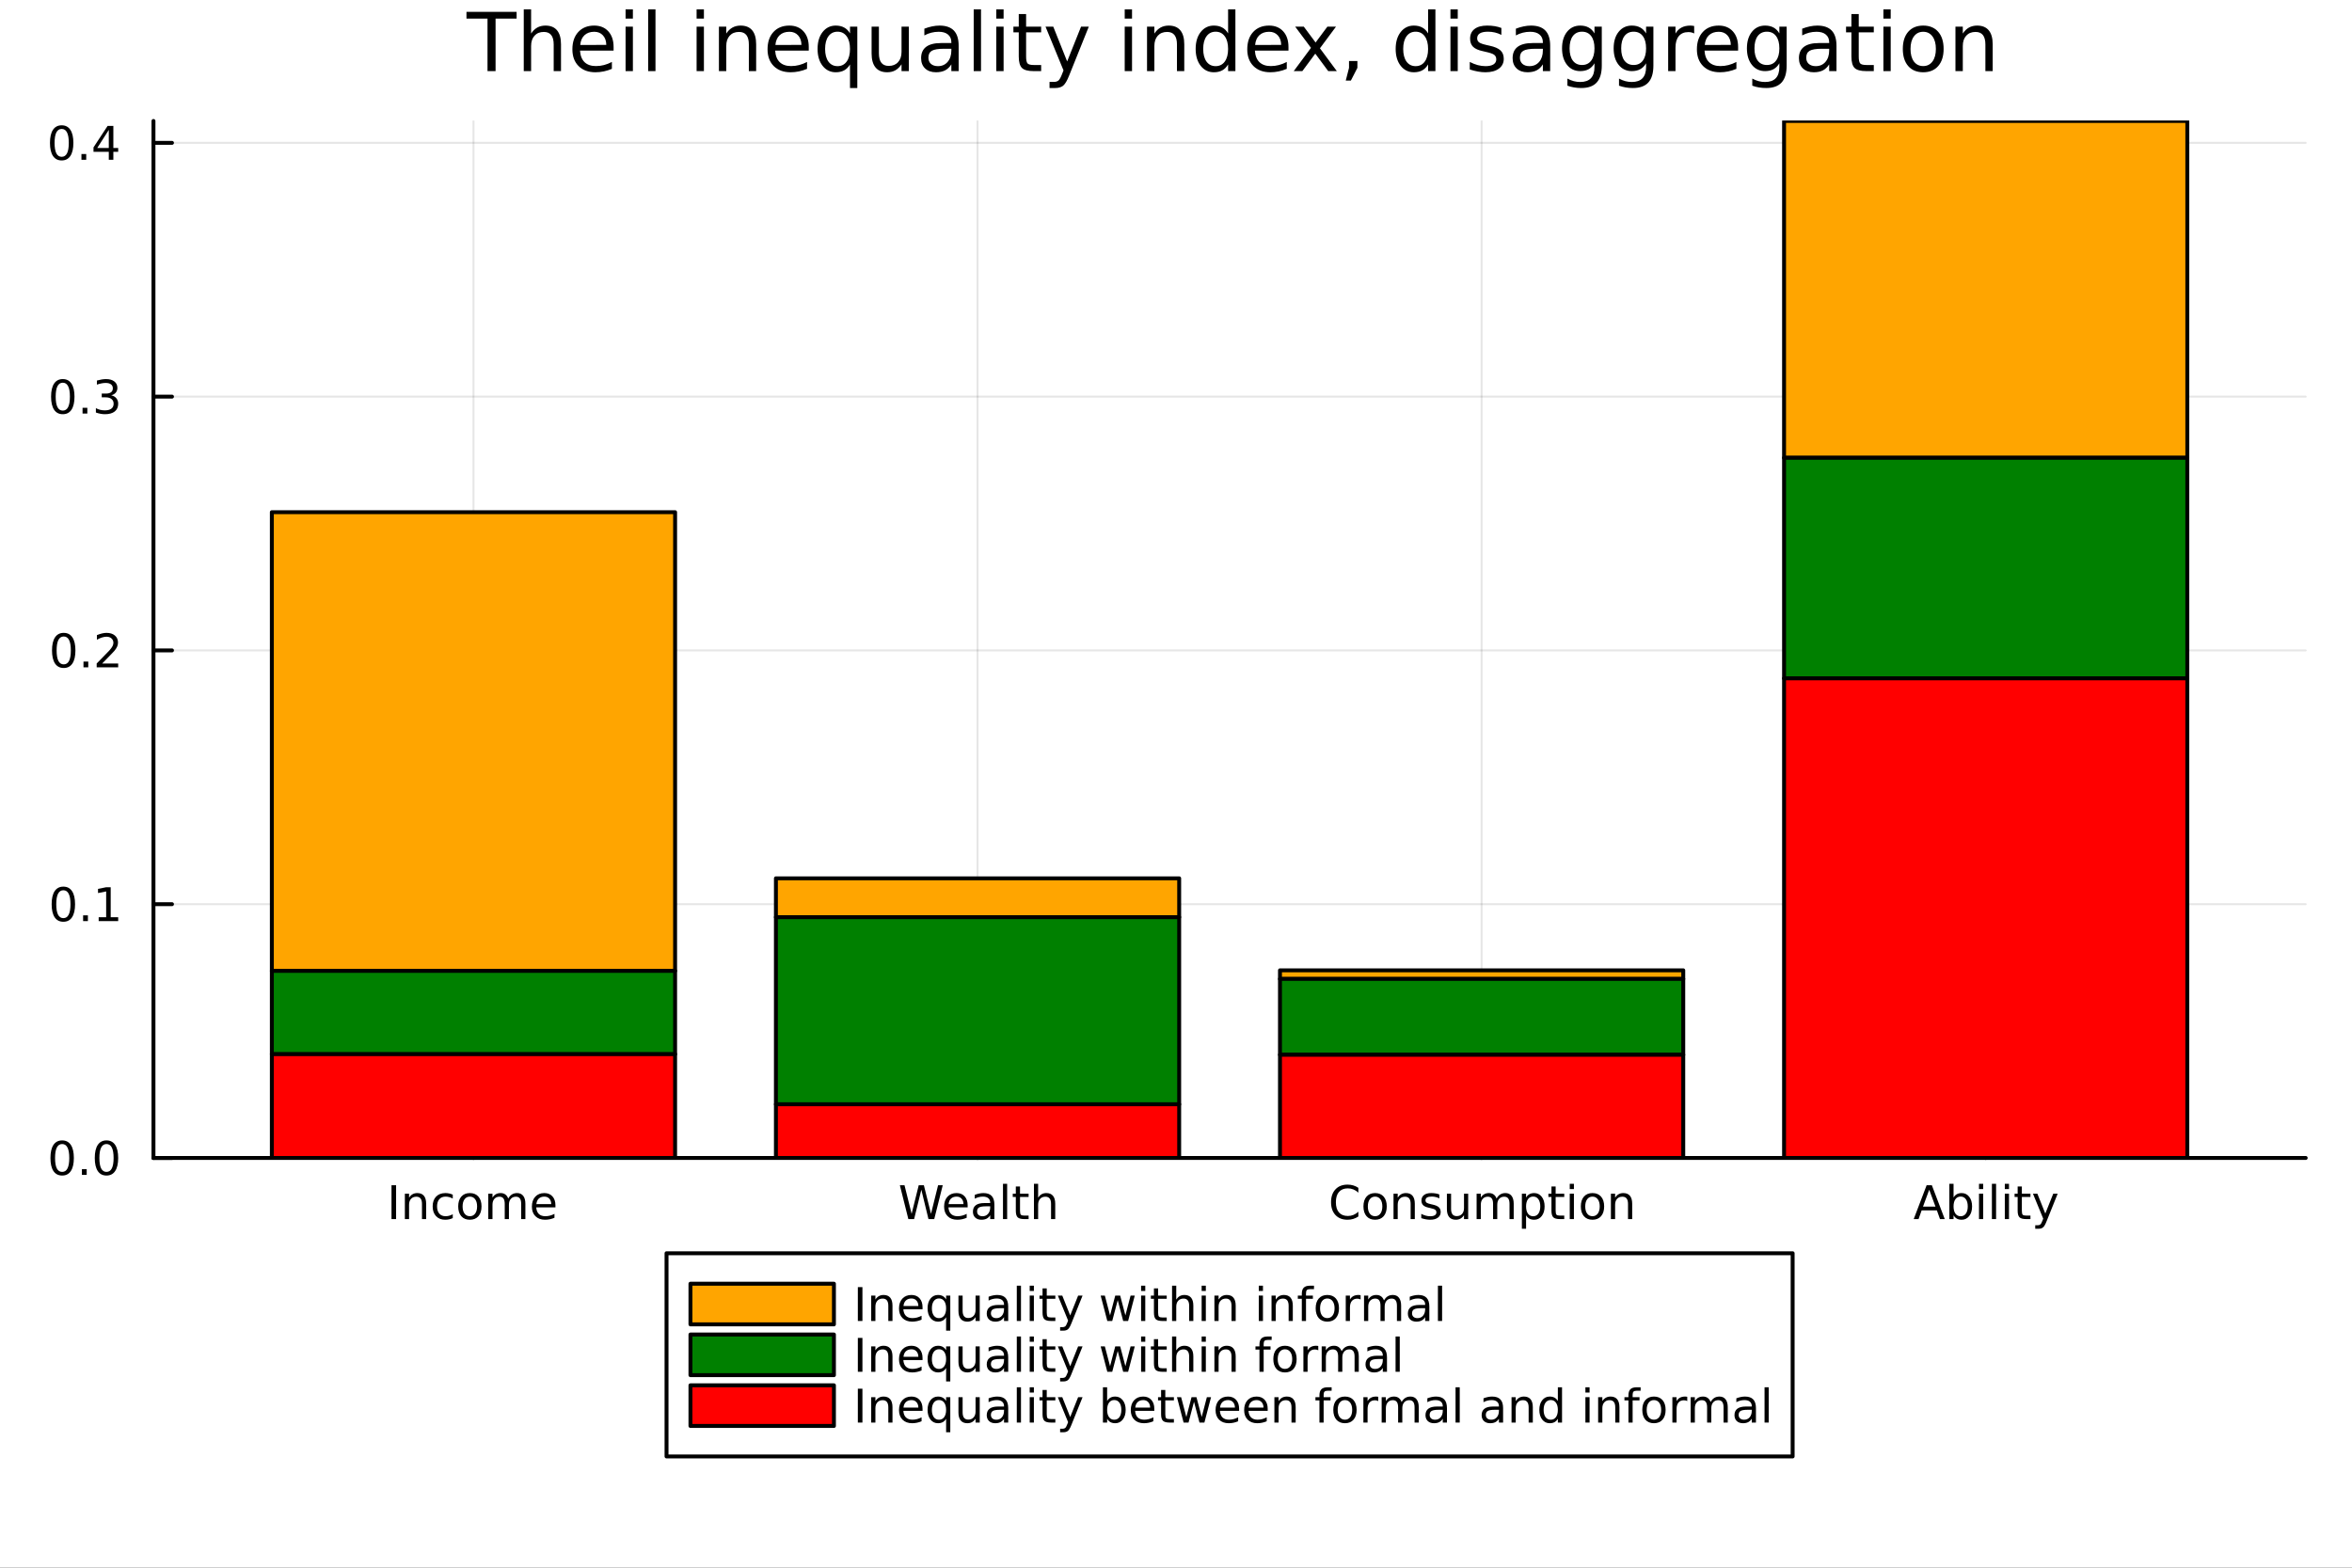 <?xml version="1.0" encoding="utf-8"?>
<svg xmlns="http://www.w3.org/2000/svg" xmlns:xlink="http://www.w3.org/1999/xlink" width="600" height="400" viewBox="0 0 2400 1600">
<rect x="0" y="0" width="2400" height="1600" fill="#333333" stroke="none"/>
<defs>
  <clipPath id="clip260">
    <rect x="0" y="0" width="2400" height="1600"/>
  </clipPath>
</defs>
<path clip-path="url(#clip260)" d="M0 1600 L2400 1600 L2400 0 L0 0  Z" fill="#ffffff" fill-rule="evenodd" fill-opacity="1"/>
<defs>
  <clipPath id="clip261">
    <rect x="480" y="0" width="1681" height="1600"/>
  </clipPath>
</defs>
<path clip-path="url(#clip260)" d="M156.598 1181.82 L2352.76 1181.82 L2352.76 123.472 L156.598 123.472  Z" fill="#ffffff" fill-rule="evenodd" fill-opacity="1"/>
<defs>
  <clipPath id="clip262">
    <rect x="156" y="123" width="2197" height="1059"/>
  </clipPath>
</defs>
<polyline clip-path="url(#clip262)" style="stroke:#000000; stroke-linecap:round; stroke-linejoin:round; stroke-width:2; stroke-opacity:0.1; fill:none" points="483.135,1181.82 483.135,123.472 "/>
<polyline clip-path="url(#clip262)" style="stroke:#000000; stroke-linecap:round; stroke-linejoin:round; stroke-width:2; stroke-opacity:0.1; fill:none" points="997.496,1181.82 997.496,123.472 "/>
<polyline clip-path="url(#clip262)" style="stroke:#000000; stroke-linecap:round; stroke-linejoin:round; stroke-width:2; stroke-opacity:0.1; fill:none" points="1511.86,1181.82 1511.86,123.472 "/>
<polyline clip-path="url(#clip262)" style="stroke:#000000; stroke-linecap:round; stroke-linejoin:round; stroke-width:2; stroke-opacity:0.1; fill:none" points="2026.22,1181.82 2026.22,123.472 "/>
<polyline clip-path="url(#clip260)" style="stroke:#000000; stroke-linecap:round; stroke-linejoin:round; stroke-width:4; stroke-opacity:1; fill:none" points="156.598,1181.82 2352.76,1181.82 "/>
<polyline clip-path="url(#clip260)" style="stroke:#000000; stroke-linecap:round; stroke-linejoin:round; stroke-width:4; stroke-opacity:1; fill:none" points="483.135,1181.82 483.135,1167.14 "/>
<polyline clip-path="url(#clip260)" style="stroke:#000000; stroke-linecap:round; stroke-linejoin:round; stroke-width:4; stroke-opacity:1; fill:none" points="997.496,1181.82 997.496,1167.14 "/>
<polyline clip-path="url(#clip260)" style="stroke:#000000; stroke-linecap:round; stroke-linejoin:round; stroke-width:4; stroke-opacity:1; fill:none" points="1511.86,1181.82 1511.86,1167.14 "/>
<polyline clip-path="url(#clip260)" style="stroke:#000000; stroke-linecap:round; stroke-linejoin:round; stroke-width:4; stroke-opacity:1; fill:none" points="2026.22,1181.82 2026.22,1167.14 "/>
<path clip-path="url(#clip260)" d="M399.501 1209.66 L404.177 1209.66 L404.177 1244.22 L399.501 1244.22 L399.501 1209.66 Z" fill="#000000" fill-rule="nonzero" fill-opacity="1" /><path clip-path="url(#clip260)" d="M434.849 1228.57 L434.849 1244.22 L430.589 1244.22 L430.589 1228.71 Q430.589 1225.03 429.154 1223.2 Q427.719 1221.37 424.849 1221.37 Q421.4 1221.37 419.409 1223.57 Q417.418 1225.77 417.418 1229.56 L417.418 1244.22 L413.136 1244.22 L413.136 1218.29 L417.418 1218.29 L417.418 1222.32 Q418.946 1219.98 421.006 1218.82 Q423.089 1217.66 425.798 1217.66 Q430.265 1217.66 432.557 1220.44 Q434.849 1223.2 434.849 1228.57 Z" fill="#000000" fill-rule="nonzero" fill-opacity="1" /><path clip-path="url(#clip260)" d="M462.001 1219.28 L462.001 1223.27 Q460.196 1222.27 458.367 1221.78 Q456.561 1221.28 454.71 1221.28 Q450.566 1221.28 448.274 1223.91 Q445.983 1226.53 445.983 1231.28 Q445.983 1236.02 448.274 1238.66 Q450.566 1241.28 454.71 1241.28 Q456.561 1241.28 458.367 1240.79 Q460.196 1240.28 462.001 1239.28 L462.001 1243.22 Q460.219 1244.05 458.297 1244.47 Q456.399 1244.89 454.247 1244.89 Q448.39 1244.89 444.941 1241.21 Q441.492 1237.53 441.492 1231.28 Q441.492 1224.93 444.964 1221.3 Q448.46 1217.66 454.524 1217.66 Q456.492 1217.66 458.367 1218.08 Q460.242 1218.47 462.001 1219.28 Z" fill="#000000" fill-rule="nonzero" fill-opacity="1" /><path clip-path="url(#clip260)" d="M479.455 1221.28 Q476.029 1221.28 474.038 1223.96 Q472.047 1226.62 472.047 1231.28 Q472.047 1235.93 474.015 1238.61 Q476.006 1241.28 479.455 1241.28 Q482.858 1241.28 484.848 1238.59 Q486.839 1235.91 486.839 1231.28 Q486.839 1226.67 484.848 1223.98 Q482.858 1221.28 479.455 1221.28 M479.455 1217.66 Q485.01 1217.66 488.182 1221.28 Q491.353 1224.89 491.353 1231.28 Q491.353 1237.64 488.182 1241.28 Q485.01 1244.89 479.455 1244.89 Q473.876 1244.89 470.705 1241.28 Q467.557 1237.64 467.557 1231.28 Q467.557 1224.89 470.705 1221.28 Q473.876 1217.66 479.455 1217.66 Z" fill="#000000" fill-rule="nonzero" fill-opacity="1" /><path clip-path="url(#clip260)" d="M518.598 1223.27 Q520.195 1220.4 522.417 1219.03 Q524.64 1217.66 527.649 1217.66 Q531.7 1217.66 533.899 1220.51 Q536.098 1223.34 536.098 1228.57 L536.098 1244.22 L531.816 1244.22 L531.816 1228.71 Q531.816 1224.98 530.496 1223.17 Q529.177 1221.37 526.468 1221.37 Q523.158 1221.37 521.237 1223.57 Q519.316 1225.77 519.316 1229.56 L519.316 1244.22 L515.033 1244.22 L515.033 1228.71 Q515.033 1224.96 513.714 1223.17 Q512.394 1221.37 509.64 1221.37 Q506.376 1221.37 504.455 1223.59 Q502.533 1225.79 502.533 1229.56 L502.533 1244.22 L498.251 1244.22 L498.251 1218.29 L502.533 1218.29 L502.533 1222.32 Q503.992 1219.93 506.029 1218.8 Q508.066 1217.66 510.867 1217.66 Q513.691 1217.66 515.658 1219.1 Q517.649 1220.53 518.598 1223.27 Z" fill="#000000" fill-rule="nonzero" fill-opacity="1" /><path clip-path="url(#clip260)" d="M566.769 1230.19 L566.769 1232.27 L547.186 1232.27 Q547.464 1236.67 549.825 1238.98 Q552.209 1241.28 556.445 1241.28 Q558.899 1241.28 561.19 1240.67 Q563.505 1240.07 565.774 1238.87 L565.774 1242.9 Q563.482 1243.87 561.075 1244.38 Q558.667 1244.89 556.19 1244.89 Q549.987 1244.89 546.353 1241.28 Q542.741 1237.66 542.741 1231.51 Q542.741 1225.14 546.167 1221.41 Q549.616 1217.66 555.45 1217.66 Q560.681 1217.66 563.714 1221.04 Q566.769 1224.4 566.769 1230.19 M562.51 1228.94 Q562.464 1225.44 560.542 1223.36 Q558.644 1221.28 555.496 1221.28 Q551.931 1221.28 549.778 1223.29 Q547.649 1225.3 547.325 1228.96 L562.51 1228.94 Z" fill="#000000" fill-rule="nonzero" fill-opacity="1" /><path clip-path="url(#clip260)" d="M918.238 1209.66 L922.96 1209.66 L930.228 1238.87 L937.474 1209.66 L942.728 1209.66 L949.997 1238.87 L957.242 1209.66 L961.987 1209.66 L953.307 1244.22 L947.427 1244.22 L940.136 1214.22 L932.775 1244.22 L926.895 1244.22 L918.238 1209.66 Z" fill="#000000" fill-rule="nonzero" fill-opacity="1" /><path clip-path="url(#clip260)" d="M987.404 1230.19 L987.404 1232.27 L967.821 1232.27 Q968.098 1236.67 970.46 1238.98 Q972.844 1241.28 977.08 1241.28 Q979.534 1241.28 981.825 1240.67 Q984.14 1240.07 986.409 1238.87 L986.409 1242.9 Q984.117 1243.87 981.71 1244.38 Q979.302 1244.89 976.825 1244.89 Q970.622 1244.89 966.987 1241.28 Q963.376 1237.66 963.376 1231.51 Q963.376 1225.14 966.802 1221.41 Q970.251 1217.66 976.085 1217.66 Q981.316 1217.66 984.348 1221.04 Q987.404 1224.4 987.404 1230.19 M983.145 1228.94 Q983.098 1225.44 981.177 1223.36 Q979.279 1221.28 976.131 1221.28 Q972.566 1221.28 970.413 1223.29 Q968.284 1225.3 967.96 1228.96 L983.145 1228.94 Z" fill="#000000" fill-rule="nonzero" fill-opacity="1" /><path clip-path="url(#clip260)" d="M1006.18 1231.18 Q1001.01 1231.18 999.024 1232.36 Q997.034 1233.54 997.034 1236.39 Q997.034 1238.66 998.515 1240 Q1000.02 1241.32 1002.59 1241.32 Q1006.13 1241.32 1008.26 1238.82 Q1010.41 1236.3 1010.41 1232.13 L1010.41 1231.18 L1006.18 1231.18 M1014.67 1229.42 L1014.67 1244.22 L1010.41 1244.22 L1010.41 1240.28 Q1008.95 1242.64 1006.78 1243.78 Q1004.6 1244.89 1001.45 1244.89 Q997.473 1244.89 995.112 1242.66 Q992.774 1240.42 992.774 1236.67 Q992.774 1232.29 995.691 1230.07 Q998.631 1227.85 1004.44 1227.85 L1010.41 1227.85 L1010.41 1227.43 Q1010.41 1224.49 1008.47 1222.9 Q1006.55 1221.28 1003.05 1221.28 Q1000.83 1221.28 998.723 1221.81 Q996.617 1222.34 994.672 1223.41 L994.672 1219.47 Q997.01 1218.57 999.209 1218.13 Q1001.41 1217.66 1003.49 1217.66 Q1009.12 1217.66 1011.89 1220.58 Q1014.67 1223.5 1014.67 1229.42 Z" fill="#000000" fill-rule="nonzero" fill-opacity="1" /><path clip-path="url(#clip260)" d="M1023.45 1208.2 L1027.7 1208.2 L1027.7 1244.22 L1023.45 1244.22 L1023.45 1208.2 Z" fill="#000000" fill-rule="nonzero" fill-opacity="1" /><path clip-path="url(#clip260)" d="M1040.83 1210.93 L1040.83 1218.29 L1049.6 1218.29 L1049.6 1221.6 L1040.83 1221.6 L1040.83 1235.67 Q1040.83 1238.85 1041.69 1239.75 Q1042.57 1240.65 1045.23 1240.65 L1049.6 1240.65 L1049.6 1244.22 L1045.23 1244.22 Q1040.3 1244.22 1038.42 1242.39 Q1036.55 1240.53 1036.55 1235.67 L1036.55 1221.6 L1033.42 1221.6 L1033.42 1218.29 L1036.55 1218.29 L1036.55 1210.93 L1040.83 1210.93 Z" fill="#000000" fill-rule="nonzero" fill-opacity="1" /><path clip-path="url(#clip260)" d="M1076.76 1228.57 L1076.76 1244.22 L1072.5 1244.22 L1072.5 1228.71 Q1072.5 1225.03 1071.06 1223.2 Q1069.63 1221.37 1066.76 1221.37 Q1063.31 1221.37 1061.32 1223.57 Q1059.32 1225.77 1059.32 1229.56 L1059.32 1244.22 L1055.04 1244.22 L1055.04 1208.2 L1059.32 1208.2 L1059.32 1222.32 Q1060.85 1219.98 1062.91 1218.82 Q1065 1217.66 1067.7 1217.66 Q1072.17 1217.66 1074.46 1220.44 Q1076.76 1223.2 1076.76 1228.57 Z" fill="#000000" fill-rule="nonzero" fill-opacity="1" /><path clip-path="url(#clip260)" d="M1386.08 1212.32 L1386.08 1217.25 Q1383.72 1215.05 1381.04 1213.96 Q1378.37 1212.87 1375.37 1212.87 Q1369.44 1212.87 1366.29 1216.51 Q1363.14 1220.12 1363.14 1226.97 Q1363.14 1233.8 1366.29 1237.43 Q1369.44 1241.04 1375.37 1241.04 Q1378.37 1241.04 1381.04 1239.96 Q1383.72 1238.87 1386.08 1236.67 L1386.08 1241.55 Q1383.63 1243.22 1380.87 1244.05 Q1378.14 1244.89 1375.09 1244.89 Q1367.24 1244.89 1362.73 1240.1 Q1358.21 1235.28 1358.21 1226.97 Q1358.21 1218.64 1362.73 1213.85 Q1367.24 1209.03 1375.09 1209.03 Q1378.19 1209.03 1380.92 1209.86 Q1383.68 1210.67 1386.08 1212.32 Z" fill="#000000" fill-rule="nonzero" fill-opacity="1" /><path clip-path="url(#clip260)" d="M1403.17 1221.28 Q1399.74 1221.28 1397.75 1223.96 Q1395.76 1226.62 1395.76 1231.28 Q1395.76 1235.93 1397.73 1238.61 Q1399.72 1241.28 1403.17 1241.28 Q1406.57 1241.28 1408.56 1238.59 Q1410.55 1235.91 1410.55 1231.28 Q1410.55 1226.67 1408.56 1223.98 Q1406.57 1221.28 1403.17 1221.28 M1403.17 1217.66 Q1408.72 1217.66 1411.89 1221.28 Q1415.06 1224.89 1415.06 1231.28 Q1415.06 1237.64 1411.89 1241.28 Q1408.72 1244.89 1403.17 1244.89 Q1397.59 1244.89 1394.42 1241.28 Q1391.27 1237.64 1391.27 1231.28 Q1391.27 1224.89 1394.42 1221.28 Q1397.59 1217.66 1403.17 1217.66 Z" fill="#000000" fill-rule="nonzero" fill-opacity="1" /><path clip-path="url(#clip260)" d="M1443.68 1228.57 L1443.68 1244.22 L1439.42 1244.22 L1439.42 1228.71 Q1439.42 1225.03 1437.98 1223.2 Q1436.55 1221.37 1433.68 1221.37 Q1430.23 1221.37 1428.24 1223.57 Q1426.24 1225.77 1426.24 1229.56 L1426.24 1244.22 L1421.96 1244.22 L1421.96 1218.29 L1426.24 1218.29 L1426.24 1222.32 Q1427.77 1219.98 1429.83 1218.82 Q1431.92 1217.66 1434.62 1217.66 Q1439.09 1217.66 1441.38 1220.44 Q1443.68 1223.2 1443.68 1228.57 Z" fill="#000000" fill-rule="nonzero" fill-opacity="1" /><path clip-path="url(#clip260)" d="M1468.7 1219.05 L1468.7 1223.08 Q1466.89 1222.16 1464.95 1221.69 Q1463 1221.23 1460.92 1221.23 Q1457.75 1221.23 1456.15 1222.2 Q1454.58 1223.17 1454.58 1225.12 Q1454.58 1226.6 1455.71 1227.46 Q1456.85 1228.29 1460.27 1229.05 L1461.73 1229.38 Q1466.27 1230.35 1468.17 1232.13 Q1470.09 1233.89 1470.09 1237.06 Q1470.09 1240.67 1467.22 1242.78 Q1464.37 1244.89 1459.37 1244.89 Q1457.29 1244.89 1455.02 1244.47 Q1452.77 1244.08 1450.27 1243.27 L1450.27 1238.87 Q1452.63 1240.1 1454.93 1240.72 Q1457.22 1241.32 1459.46 1241.32 Q1462.47 1241.32 1464.09 1240.3 Q1465.71 1239.26 1465.71 1237.39 Q1465.71 1235.65 1464.53 1234.72 Q1463.37 1233.8 1459.42 1232.94 L1457.93 1232.6 Q1453.98 1231.76 1452.22 1230.05 Q1450.46 1228.31 1450.46 1225.3 Q1450.46 1221.65 1453.05 1219.66 Q1455.64 1217.66 1460.41 1217.66 Q1462.77 1217.66 1464.86 1218.01 Q1466.94 1218.36 1468.7 1219.05 Z" fill="#000000" fill-rule="nonzero" fill-opacity="1" /><path clip-path="url(#clip260)" d="M1476.43 1233.98 L1476.43 1218.29 L1480.69 1218.29 L1480.69 1233.82 Q1480.69 1237.5 1482.12 1239.35 Q1483.56 1241.18 1486.43 1241.18 Q1489.88 1241.18 1491.87 1238.98 Q1493.88 1236.78 1493.88 1232.99 L1493.88 1218.29 L1498.14 1218.29 L1498.14 1244.22 L1493.88 1244.22 L1493.88 1240.23 Q1492.33 1242.59 1490.27 1243.75 Q1488.24 1244.89 1485.53 1244.89 Q1481.06 1244.89 1478.74 1242.11 Q1476.43 1239.33 1476.43 1233.98 M1487.15 1217.66 L1487.15 1217.66 Z" fill="#000000" fill-rule="nonzero" fill-opacity="1" /><path clip-path="url(#clip260)" d="M1527.1 1223.27 Q1528.7 1220.4 1530.92 1219.03 Q1533.14 1217.66 1536.15 1217.66 Q1540.2 1217.66 1542.4 1220.51 Q1544.6 1223.34 1544.6 1228.57 L1544.6 1244.22 L1540.32 1244.22 L1540.32 1228.71 Q1540.32 1224.98 1539 1223.17 Q1537.68 1221.37 1534.97 1221.37 Q1531.66 1221.37 1529.74 1223.57 Q1527.82 1225.77 1527.82 1229.56 L1527.82 1244.22 L1523.54 1244.22 L1523.54 1228.71 Q1523.54 1224.96 1522.22 1223.17 Q1520.9 1221.37 1518.14 1221.37 Q1514.88 1221.37 1512.96 1223.59 Q1511.04 1225.79 1511.04 1229.56 L1511.04 1244.22 L1506.75 1244.22 L1506.75 1218.29 L1511.04 1218.29 L1511.04 1222.32 Q1512.49 1219.93 1514.53 1218.8 Q1516.57 1217.66 1519.37 1217.66 Q1522.19 1217.66 1524.16 1219.1 Q1526.15 1220.53 1527.1 1223.27 Z" fill="#000000" fill-rule="nonzero" fill-opacity="1" /><path clip-path="url(#clip260)" d="M1557.22 1240.33 L1557.22 1254.08 L1552.93 1254.08 L1552.93 1218.29 L1557.22 1218.29 L1557.22 1222.22 Q1558.56 1219.91 1560.6 1218.8 Q1562.66 1217.66 1565.5 1217.66 Q1570.23 1217.66 1573.17 1221.41 Q1576.13 1225.16 1576.13 1231.28 Q1576.13 1237.39 1573.17 1241.14 Q1570.23 1244.89 1565.5 1244.89 Q1562.66 1244.89 1560.6 1243.78 Q1558.56 1242.64 1557.22 1240.33 M1571.71 1231.28 Q1571.71 1226.58 1569.76 1223.91 Q1567.84 1221.23 1564.46 1221.23 Q1561.08 1221.23 1559.14 1223.91 Q1557.22 1226.58 1557.22 1231.28 Q1557.22 1235.97 1559.14 1238.66 Q1561.08 1241.32 1564.46 1241.32 Q1567.84 1241.32 1569.76 1238.66 Q1571.71 1235.97 1571.71 1231.28 Z" fill="#000000" fill-rule="nonzero" fill-opacity="1" /><path clip-path="url(#clip260)" d="M1587.4 1210.93 L1587.4 1218.29 L1596.17 1218.29 L1596.17 1221.6 L1587.4 1221.6 L1587.4 1235.67 Q1587.4 1238.85 1588.26 1239.75 Q1589.14 1240.65 1591.8 1240.65 L1596.17 1240.65 L1596.17 1244.22 L1591.8 1244.22 Q1586.87 1244.22 1584.99 1242.39 Q1583.12 1240.53 1583.12 1235.67 L1583.12 1221.6 L1579.99 1221.6 L1579.99 1218.29 L1583.12 1218.29 L1583.12 1210.93 L1587.4 1210.93 Z" fill="#000000" fill-rule="nonzero" fill-opacity="1" /><path clip-path="url(#clip260)" d="M1601.78 1218.29 L1606.04 1218.29 L1606.04 1244.22 L1601.78 1244.22 L1601.78 1218.29 M1601.78 1208.2 L1606.04 1208.2 L1606.04 1213.59 L1601.78 1213.59 L1601.78 1208.2 Z" fill="#000000" fill-rule="nonzero" fill-opacity="1" /><path clip-path="url(#clip260)" d="M1624.99 1221.28 Q1621.57 1221.28 1619.58 1223.96 Q1617.59 1226.62 1617.59 1231.28 Q1617.59 1235.93 1619.55 1238.61 Q1621.54 1241.28 1624.99 1241.28 Q1628.4 1241.28 1630.39 1238.59 Q1632.38 1235.91 1632.38 1231.28 Q1632.38 1226.67 1630.39 1223.98 Q1628.4 1221.28 1624.99 1221.28 M1624.99 1217.66 Q1630.55 1217.66 1633.72 1221.28 Q1636.89 1224.89 1636.89 1231.28 Q1636.89 1237.64 1633.72 1241.28 Q1630.55 1244.89 1624.99 1244.89 Q1619.41 1244.89 1616.24 1241.28 Q1613.1 1237.64 1613.1 1231.28 Q1613.1 1224.89 1616.24 1221.28 Q1619.41 1217.66 1624.99 1217.66 Z" fill="#000000" fill-rule="nonzero" fill-opacity="1" /><path clip-path="url(#clip260)" d="M1665.5 1228.57 L1665.5 1244.22 L1661.24 1244.22 L1661.24 1228.71 Q1661.24 1225.03 1659.81 1223.2 Q1658.37 1221.37 1655.5 1221.37 Q1652.05 1221.37 1650.06 1223.57 Q1648.07 1225.77 1648.07 1229.56 L1648.07 1244.22 L1643.79 1244.22 L1643.79 1218.29 L1648.07 1218.29 L1648.07 1222.32 Q1649.6 1219.98 1651.66 1218.82 Q1653.74 1217.66 1656.45 1217.66 Q1660.92 1217.66 1663.21 1220.44 Q1665.5 1223.2 1665.5 1228.57 Z" fill="#000000" fill-rule="nonzero" fill-opacity="1" /><path clip-path="url(#clip260)" d="M1968.6 1214.26 L1962.26 1231.46 L1974.97 1231.46 L1968.6 1214.26 M1965.96 1209.66 L1971.27 1209.66 L1984.44 1244.22 L1979.58 1244.22 L1976.43 1235.35 L1960.85 1235.35 L1957.7 1244.22 L1952.77 1244.22 L1965.96 1209.66 Z" fill="#000000" fill-rule="nonzero" fill-opacity="1" /><path clip-path="url(#clip260)" d="M2007.91 1231.28 Q2007.91 1226.58 2005.96 1223.91 Q2004.04 1221.23 2000.66 1221.23 Q1997.28 1221.23 1995.34 1223.91 Q1993.42 1226.58 1993.42 1231.28 Q1993.42 1235.97 1995.34 1238.66 Q1997.28 1241.32 2000.66 1241.32 Q2004.04 1241.32 2005.96 1238.66 Q2007.91 1235.97 2007.91 1231.28 M1993.42 1222.22 Q1994.76 1219.91 1996.8 1218.8 Q1998.86 1217.66 2001.71 1217.66 Q2006.43 1217.66 2009.37 1221.41 Q2012.33 1225.16 2012.33 1231.28 Q2012.33 1237.39 2009.37 1241.14 Q2006.43 1244.89 2001.71 1244.89 Q1998.86 1244.89 1996.8 1243.78 Q1994.76 1242.64 1993.42 1240.33 L1993.42 1244.22 L1989.14 1244.22 L1989.14 1208.2 L1993.42 1208.2 L1993.42 1222.22 Z" fill="#000000" fill-rule="nonzero" fill-opacity="1" /><path clip-path="url(#clip260)" d="M2019.39 1218.29 L2023.65 1218.29 L2023.65 1244.22 L2019.39 1244.22 L2019.39 1218.29 M2019.39 1208.2 L2023.65 1208.2 L2023.65 1213.59 L2019.39 1213.59 L2019.39 1208.2 Z" fill="#000000" fill-rule="nonzero" fill-opacity="1" /><path clip-path="url(#clip260)" d="M2032.56 1208.2 L2036.82 1208.2 L2036.82 1244.22 L2032.56 1244.22 L2032.56 1208.2 Z" fill="#000000" fill-rule="nonzero" fill-opacity="1" /><path clip-path="url(#clip260)" d="M2045.73 1218.29 L2049.99 1218.29 L2049.99 1244.22 L2045.73 1244.22 L2045.73 1218.29 M2045.73 1208.2 L2049.99 1208.2 L2049.99 1213.59 L2045.73 1213.59 L2045.73 1208.2 Z" fill="#000000" fill-rule="nonzero" fill-opacity="1" /><path clip-path="url(#clip260)" d="M2063.12 1210.93 L2063.12 1218.29 L2071.89 1218.29 L2071.89 1221.6 L2063.12 1221.6 L2063.12 1235.67 Q2063.12 1238.85 2063.97 1239.75 Q2064.85 1240.65 2067.51 1240.65 L2071.89 1240.65 L2071.89 1244.22 L2067.51 1244.22 Q2062.58 1244.22 2060.71 1242.39 Q2058.83 1240.53 2058.83 1235.67 L2058.83 1221.6 L2055.71 1221.6 L2055.71 1218.29 L2058.83 1218.29 L2058.83 1210.93 L2063.12 1210.93 Z" fill="#000000" fill-rule="nonzero" fill-opacity="1" /><path clip-path="url(#clip260)" d="M2088.28 1246.62 Q2086.47 1251.25 2084.76 1252.66 Q2083.05 1254.08 2080.18 1254.08 L2076.77 1254.08 L2076.77 1250.51 L2079.27 1250.51 Q2081.03 1250.51 2082.01 1249.68 Q2082.98 1248.84 2084.16 1245.74 L2084.92 1243.8 L2074.44 1218.29 L2078.95 1218.29 L2087.05 1238.57 L2095.15 1218.29 L2099.67 1218.29 L2088.28 1246.62 Z" fill="#000000" fill-rule="nonzero" fill-opacity="1" /><polyline clip-path="url(#clip262)" style="stroke:#000000; stroke-linecap:round; stroke-linejoin:round; stroke-width:2; stroke-opacity:0.1; fill:none" points="156.598,1181.82 2352.76,1181.82 "/>
<polyline clip-path="url(#clip262)" style="stroke:#000000; stroke-linecap:round; stroke-linejoin:round; stroke-width:2; stroke-opacity:0.1; fill:none" points="156.598,922.811 2352.76,922.811 "/>
<polyline clip-path="url(#clip262)" style="stroke:#000000; stroke-linecap:round; stroke-linejoin:round; stroke-width:2; stroke-opacity:0.1; fill:none" points="156.598,663.807 2352.76,663.807 "/>
<polyline clip-path="url(#clip262)" style="stroke:#000000; stroke-linecap:round; stroke-linejoin:round; stroke-width:2; stroke-opacity:0.1; fill:none" points="156.598,404.803 2352.76,404.803 "/>
<polyline clip-path="url(#clip262)" style="stroke:#000000; stroke-linecap:round; stroke-linejoin:round; stroke-width:2; stroke-opacity:0.1; fill:none" points="156.598,145.799 2352.76,145.799 "/>
<polyline clip-path="url(#clip260)" style="stroke:#000000; stroke-linecap:round; stroke-linejoin:round; stroke-width:4; stroke-opacity:1; fill:none" points="156.598,1181.82 156.598,123.472 "/>
<polyline clip-path="url(#clip260)" style="stroke:#000000; stroke-linecap:round; stroke-linejoin:round; stroke-width:4; stroke-opacity:1; fill:none" points="156.598,1181.82 175.496,1181.82 "/>
<polyline clip-path="url(#clip260)" style="stroke:#000000; stroke-linecap:round; stroke-linejoin:round; stroke-width:4; stroke-opacity:1; fill:none" points="156.598,922.811 175.496,922.811 "/>
<polyline clip-path="url(#clip260)" style="stroke:#000000; stroke-linecap:round; stroke-linejoin:round; stroke-width:4; stroke-opacity:1; fill:none" points="156.598,663.807 175.496,663.807 "/>
<polyline clip-path="url(#clip260)" style="stroke:#000000; stroke-linecap:round; stroke-linejoin:round; stroke-width:4; stroke-opacity:1; fill:none" points="156.598,404.803 175.496,404.803 "/>
<polyline clip-path="url(#clip260)" style="stroke:#000000; stroke-linecap:round; stroke-linejoin:round; stroke-width:4; stroke-opacity:1; fill:none" points="156.598,145.799 175.496,145.799 "/>
<path clip-path="url(#clip260)" d="M63.423 1167.61 Q59.812 1167.61 57.983 1171.18 Q56.177 1174.72 56.177 1181.85 Q56.177 1188.96 57.983 1192.52 Q59.812 1196.06 63.423 1196.06 Q67.057 1196.06 68.862 1192.52 Q70.691 1188.96 70.691 1181.85 Q70.691 1174.72 68.862 1171.18 Q67.057 1167.61 63.423 1167.61 M63.423 1163.91 Q69.233 1163.91 72.288 1168.52 Q75.367 1173.1 75.367 1181.85 Q75.367 1190.58 72.288 1195.18 Q69.233 1199.77 63.423 1199.77 Q57.612 1199.77 54.534 1195.18 Q51.478 1190.58 51.478 1181.85 Q51.478 1173.1 54.534 1168.52 Q57.612 1163.91 63.423 1163.91 Z" fill="#000000" fill-rule="nonzero" fill-opacity="1" /><path clip-path="url(#clip260)" d="M83.585 1193.22 L88.469 1193.22 L88.469 1199.1 L83.585 1199.1 L83.585 1193.22 Z" fill="#000000" fill-rule="nonzero" fill-opacity="1" /><path clip-path="url(#clip260)" d="M108.654 1167.61 Q105.043 1167.61 103.214 1171.18 Q101.409 1174.72 101.409 1181.85 Q101.409 1188.96 103.214 1192.52 Q105.043 1196.06 108.654 1196.06 Q112.288 1196.06 114.094 1192.52 Q115.922 1188.96 115.922 1181.85 Q115.922 1174.72 114.094 1171.18 Q112.288 1167.61 108.654 1167.61 M108.654 1163.91 Q114.464 1163.91 117.52 1168.52 Q120.598 1173.1 120.598 1181.85 Q120.598 1190.58 117.52 1195.18 Q114.464 1199.77 108.654 1199.77 Q102.844 1199.77 99.765 1195.18 Q96.71 1190.58 96.71 1181.85 Q96.71 1173.1 99.765 1168.52 Q102.844 1163.91 108.654 1163.91 Z" fill="#000000" fill-rule="nonzero" fill-opacity="1" /><path clip-path="url(#clip260)" d="M64.65 908.61 Q61.038 908.61 59.21 912.175 Q57.404 915.716 57.404 922.846 Q57.404 929.952 59.21 933.517 Q61.038 937.059 64.65 937.059 Q68.284 937.059 70.089 933.517 Q71.918 929.952 71.918 922.846 Q71.918 915.716 70.089 912.175 Q68.284 908.61 64.65 908.61 M64.65 904.906 Q70.46 904.906 73.515 909.513 Q76.594 914.096 76.594 922.846 Q76.594 931.573 73.515 936.179 Q70.46 940.762 64.65 940.762 Q58.839 940.762 55.761 936.179 Q52.705 931.573 52.705 922.846 Q52.705 914.096 55.761 909.513 Q58.839 904.906 64.65 904.906 Z" fill="#000000" fill-rule="nonzero" fill-opacity="1" /><path clip-path="url(#clip260)" d="M84.811 934.212 L89.696 934.212 L89.696 940.091 L84.811 940.091 L84.811 934.212 Z" fill="#000000" fill-rule="nonzero" fill-opacity="1" /><path clip-path="url(#clip260)" d="M100.691 936.156 L108.33 936.156 L108.33 909.79 L100.02 911.457 L100.02 907.198 L108.283 905.531 L112.959 905.531 L112.959 936.156 L120.598 936.156 L120.598 940.091 L100.691 940.091 L100.691 936.156 Z" fill="#000000" fill-rule="nonzero" fill-opacity="1" /><path clip-path="url(#clip260)" d="M65.02 649.606 Q61.409 649.606 59.58 653.17 Q57.775 656.712 57.775 663.842 Q57.775 670.948 59.58 674.513 Q61.409 678.055 65.02 678.055 Q68.654 678.055 70.46 674.513 Q72.288 670.948 72.288 663.842 Q72.288 656.712 70.46 653.17 Q68.654 649.606 65.02 649.606 M65.02 645.902 Q70.83 645.902 73.885 650.508 Q76.964 655.092 76.964 663.842 Q76.964 672.569 73.885 677.175 Q70.83 681.758 65.02 681.758 Q59.21 681.758 56.131 677.175 Q53.075 672.569 53.075 663.842 Q53.075 655.092 56.131 650.508 Q59.21 645.902 65.02 645.902 Z" fill="#000000" fill-rule="nonzero" fill-opacity="1" /><path clip-path="url(#clip260)" d="M85.182 675.207 L90.066 675.207 L90.066 681.087 L85.182 681.087 L85.182 675.207 Z" fill="#000000" fill-rule="nonzero" fill-opacity="1" /><path clip-path="url(#clip260)" d="M104.279 677.152 L120.598 677.152 L120.598 681.087 L98.654 681.087 L98.654 677.152 Q101.316 674.397 105.899 669.768 Q110.506 665.115 111.686 663.772 Q113.932 661.249 114.811 659.513 Q115.714 657.754 115.714 656.064 Q115.714 653.309 113.77 651.573 Q111.848 649.837 108.746 649.837 Q106.547 649.837 104.094 650.601 Q101.663 651.365 98.885 652.916 L98.885 648.194 Q101.709 647.059 104.163 646.481 Q106.617 645.902 108.654 645.902 Q114.024 645.902 117.219 648.587 Q120.413 651.272 120.413 655.763 Q120.413 657.893 119.603 659.814 Q118.816 661.712 116.709 664.305 Q116.131 664.976 113.029 668.194 Q109.927 671.388 104.279 677.152 Z" fill="#000000" fill-rule="nonzero" fill-opacity="1" /><path clip-path="url(#clip260)" d="M64.071 390.601 Q60.46 390.601 58.631 394.166 Q56.825 397.708 56.825 404.838 Q56.825 411.944 58.631 415.509 Q60.46 419.05 64.071 419.05 Q67.705 419.05 69.51 415.509 Q71.339 411.944 71.339 404.838 Q71.339 397.708 69.51 394.166 Q67.705 390.601 64.071 390.601 M64.071 386.898 Q69.881 386.898 72.936 391.504 Q76.015 396.088 76.015 404.838 Q76.015 413.564 72.936 418.171 Q69.881 422.754 64.071 422.754 Q58.261 422.754 55.182 418.171 Q52.126 413.564 52.126 404.838 Q52.126 396.088 55.182 391.504 Q58.261 386.898 64.071 386.898 Z" fill="#000000" fill-rule="nonzero" fill-opacity="1" /><path clip-path="url(#clip260)" d="M84.233 416.203 L89.117 416.203 L89.117 422.083 L84.233 422.083 L84.233 416.203 Z" fill="#000000" fill-rule="nonzero" fill-opacity="1" /><path clip-path="url(#clip260)" d="M113.469 403.449 Q116.825 404.166 118.7 406.435 Q120.598 408.703 120.598 412.037 Q120.598 417.152 117.08 419.953 Q113.561 422.754 107.08 422.754 Q104.904 422.754 102.589 422.314 Q100.297 421.898 97.844 421.041 L97.844 416.527 Q99.788 417.662 102.103 418.24 Q104.418 418.819 106.941 418.819 Q111.339 418.819 113.631 417.083 Q115.945 415.347 115.945 412.037 Q115.945 408.981 113.793 407.268 Q111.663 405.532 107.844 405.532 L103.816 405.532 L103.816 401.689 L108.029 401.689 Q111.478 401.689 113.307 400.324 Q115.135 398.935 115.135 396.342 Q115.135 393.68 113.237 392.268 Q111.362 390.833 107.844 390.833 Q105.922 390.833 103.723 391.25 Q101.524 391.666 98.885 392.546 L98.885 388.379 Q101.547 387.639 103.862 387.268 Q106.2 386.898 108.26 386.898 Q113.584 386.898 116.686 389.328 Q119.788 391.736 119.788 395.856 Q119.788 398.726 118.145 400.717 Q116.501 402.685 113.469 403.449 Z" fill="#000000" fill-rule="nonzero" fill-opacity="1" /><path clip-path="url(#clip260)" d="M62.937 131.597 Q59.325 131.597 57.497 135.162 Q55.691 138.704 55.691 145.833 Q55.691 152.94 57.497 156.505 Q59.325 160.046 62.937 160.046 Q66.571 160.046 68.376 156.505 Q70.205 152.94 70.205 145.833 Q70.205 138.704 68.376 135.162 Q66.571 131.597 62.937 131.597 M62.937 127.894 Q68.747 127.894 71.802 132.5 Q74.881 137.083 74.881 145.833 Q74.881 154.56 71.802 159.167 Q68.747 163.75 62.937 163.75 Q57.126 163.75 54.048 159.167 Q50.992 154.56 50.992 145.833 Q50.992 137.083 54.048 132.5 Q57.126 127.894 62.937 127.894 Z" fill="#000000" fill-rule="nonzero" fill-opacity="1" /><path clip-path="url(#clip260)" d="M83.098 157.199 L87.983 157.199 L87.983 163.079 L83.098 163.079 L83.098 157.199 Z" fill="#000000" fill-rule="nonzero" fill-opacity="1" /><path clip-path="url(#clip260)" d="M111.015 132.593 L99.21 151.042 L111.015 151.042 L111.015 132.593 M109.788 128.519 L115.668 128.519 L115.668 151.042 L120.598 151.042 L120.598 154.931 L115.668 154.931 L115.668 163.079 L111.015 163.079 L111.015 154.931 L95.413 154.931 L95.413 150.417 L109.788 128.519 Z" fill="#000000" fill-rule="nonzero" fill-opacity="1" /><path clip-path="url(#clip260)" d="M475.992 12.096 L527.155 12.096 L527.155 18.983 L505.685 18.983 L505.685 72.576 L497.462 72.576 L497.462 18.983 L475.992 18.983 L475.992 12.096 Z" fill="#000000" fill-rule="nonzero" fill-opacity="1" /><path clip-path="url(#clip260)" d="M572.444 45.192 L572.444 72.576 L564.99 72.576 L564.99 45.435 Q564.99 38.994 562.479 35.794 Q559.967 32.594 554.944 32.594 Q548.908 32.594 545.425 36.442 Q541.941 40.29 541.941 46.934 L541.941 72.576 L534.447 72.576 L534.447 9.544 L541.941 9.544 L541.941 34.254 Q544.614 30.163 548.22 28.138 Q551.865 26.112 556.605 26.112 Q564.423 26.112 568.434 30.973 Q572.444 35.794 572.444 45.192 Z" fill="#000000" fill-rule="nonzero" fill-opacity="1" /><path clip-path="url(#clip260)" d="M626.119 48.028 L626.119 51.673 L591.848 51.673 Q592.334 59.37 596.466 63.421 Q600.638 67.431 608.051 67.431 Q612.345 67.431 616.356 66.378 Q620.407 65.325 624.377 63.218 L624.377 70.267 Q620.366 71.968 616.153 72.86 Q611.94 73.751 607.606 73.751 Q596.749 73.751 590.39 67.431 Q584.07 61.112 584.07 50.337 Q584.07 39.197 590.065 32.675 Q596.101 26.112 606.31 26.112 Q615.465 26.112 620.771 32.026 Q626.119 37.9 626.119 48.028 M618.665 45.84 Q618.584 39.723 615.222 36.077 Q611.9 32.431 606.391 32.431 Q600.152 32.431 596.385 35.956 Q592.658 39.48 592.091 45.88 L618.665 45.84 Z" fill="#000000" fill-rule="nonzero" fill-opacity="1" /><path clip-path="url(#clip260)" d="M638.352 27.206 L645.806 27.206 L645.806 72.576 L638.352 72.576 L638.352 27.206 M638.352 9.544 L645.806 9.544 L645.806 18.983 L638.352 18.983 L638.352 9.544 Z" fill="#000000" fill-rule="nonzero" fill-opacity="1" /><path clip-path="url(#clip260)" d="M661.402 9.544 L668.856 9.544 L668.856 72.576 L661.402 72.576 L661.402 9.544 Z" fill="#000000" fill-rule="nonzero" fill-opacity="1" /><path clip-path="url(#clip260)" d="M710.823 27.206 L718.277 27.206 L718.277 72.576 L710.823 72.576 L710.823 27.206 M710.823 9.544 L718.277 9.544 L718.277 18.983 L710.823 18.983 L710.823 9.544 Z" fill="#000000" fill-rule="nonzero" fill-opacity="1" /><path clip-path="url(#clip260)" d="M771.586 45.192 L771.586 72.576 L764.133 72.576 L764.133 45.435 Q764.133 38.994 761.621 35.794 Q759.11 32.594 754.087 32.594 Q748.051 32.594 744.567 36.442 Q741.083 40.29 741.083 46.934 L741.083 72.576 L733.589 72.576 L733.589 27.206 L741.083 27.206 L741.083 34.254 Q743.757 30.163 747.362 28.138 Q751.008 26.112 755.747 26.112 Q763.566 26.112 767.576 30.973 Q771.586 35.794 771.586 45.192 Z" fill="#000000" fill-rule="nonzero" fill-opacity="1" /><path clip-path="url(#clip260)" d="M825.261 48.028 L825.261 51.673 L790.99 51.673 Q791.476 59.37 795.608 63.421 Q799.781 67.431 807.194 67.431 Q811.488 67.431 815.498 66.378 Q819.549 65.325 823.519 63.218 L823.519 70.267 Q819.509 71.968 815.296 72.86 Q811.083 73.751 806.748 73.751 Q795.892 73.751 789.532 67.431 Q783.213 61.112 783.213 50.337 Q783.213 39.197 789.208 32.675 Q795.244 26.112 805.452 26.112 Q814.607 26.112 819.914 32.026 Q825.261 37.9 825.261 48.028 M817.807 45.84 Q817.726 39.723 814.364 36.077 Q811.042 32.431 805.533 32.431 Q799.295 32.431 795.527 35.956 Q791.8 39.48 791.233 45.88 L817.807 45.84 Z" fill="#000000" fill-rule="nonzero" fill-opacity="1" /><path clip-path="url(#clip260)" d="M841.951 49.931 Q841.951 58.155 845.313 62.854 Q848.716 67.512 854.63 67.512 Q860.544 67.512 863.947 62.854 Q867.35 58.155 867.35 49.931 Q867.35 41.708 863.947 37.05 Q860.544 32.35 854.63 32.35 Q848.716 32.35 845.313 37.05 Q841.951 41.708 841.951 49.931 M867.35 65.77 Q865 69.821 861.395 71.806 Q857.83 73.751 852.807 73.751 Q844.584 73.751 839.399 67.188 Q834.254 60.626 834.254 49.931 Q834.254 39.237 839.399 32.675 Q844.584 26.112 852.807 26.112 Q857.83 26.112 861.395 28.097 Q865 30.041 867.35 34.092 L867.35 27.206 L874.804 27.206 L874.804 89.833 L867.35 89.833 L867.35 65.77 Z" fill="#000000" fill-rule="nonzero" fill-opacity="1" /><path clip-path="url(#clip260)" d="M889.387 54.671 L889.387 27.206 L896.84 27.206 L896.84 54.387 Q896.84 60.828 899.352 64.069 Q901.864 67.269 906.887 67.269 Q912.923 67.269 916.406 63.421 Q919.931 59.573 919.931 52.929 L919.931 27.206 L927.384 27.206 L927.384 72.576 L919.931 72.576 L919.931 65.608 Q917.216 69.74 913.611 71.766 Q910.046 73.751 905.307 73.751 Q897.489 73.751 893.438 68.89 Q889.387 64.029 889.387 54.671 M908.142 26.112 L908.142 26.112 Z" fill="#000000" fill-rule="nonzero" fill-opacity="1" /><path clip-path="url(#clip260)" d="M963.356 49.769 Q954.323 49.769 950.839 51.835 Q947.355 53.901 947.355 58.884 Q947.355 62.854 949.948 65.203 Q952.581 67.512 957.077 67.512 Q963.275 67.512 967.002 63.137 Q970.769 58.722 970.769 51.43 L970.769 49.769 L963.356 49.769 M978.223 46.691 L978.223 72.576 L970.769 72.576 L970.769 65.689 Q968.217 69.821 964.41 71.806 Q960.602 73.751 955.092 73.751 Q948.125 73.751 943.993 69.862 Q939.902 65.933 939.902 59.37 Q939.902 51.714 945.006 47.825 Q950.15 43.936 960.318 43.936 L970.769 43.936 L970.769 43.207 Q970.769 38.062 967.367 35.267 Q964.004 32.431 957.888 32.431 Q953.999 32.431 950.312 33.363 Q946.626 34.295 943.223 36.158 L943.223 29.272 Q947.315 27.692 951.163 26.922 Q955.011 26.112 958.657 26.112 Q968.501 26.112 973.362 31.216 Q978.223 36.32 978.223 46.691 Z" fill="#000000" fill-rule="nonzero" fill-opacity="1" /><path clip-path="url(#clip260)" d="M993.576 9.544 L1001.03 9.544 L1001.03 72.576 L993.576 72.576 L993.576 9.544 Z" fill="#000000" fill-rule="nonzero" fill-opacity="1" /><path clip-path="url(#clip260)" d="M1016.63 27.206 L1024.08 27.206 L1024.08 72.576 L1016.63 72.576 L1016.63 27.206 M1016.63 9.544 L1024.08 9.544 L1024.08 18.983 L1016.63 18.983 L1016.63 9.544 Z" fill="#000000" fill-rule="nonzero" fill-opacity="1" /><path clip-path="url(#clip260)" d="M1047.05 14.324 L1047.05 27.206 L1062.4 27.206 L1062.4 32.999 L1047.05 32.999 L1047.05 57.628 Q1047.05 63.178 1048.55 64.758 Q1050.09 66.338 1054.74 66.338 L1062.4 66.338 L1062.4 72.576 L1054.74 72.576 Q1046.12 72.576 1042.84 69.376 Q1039.55 66.135 1039.55 57.628 L1039.55 32.999 L1034.09 32.999 L1034.09 27.206 L1039.55 27.206 L1039.55 14.324 L1047.05 14.324 Z" fill="#000000" fill-rule="nonzero" fill-opacity="1" /><path clip-path="url(#clip260)" d="M1091.08 76.789 Q1087.92 84.891 1084.92 87.362 Q1081.93 89.833 1076.9 89.833 L1070.95 89.833 L1070.95 83.594 L1075.32 83.594 Q1078.4 83.594 1080.1 82.136 Q1081.8 80.678 1083.87 75.25 L1085.21 71.847 L1066.86 27.206 L1074.76 27.206 L1088.93 62.692 L1103.11 27.206 L1111.01 27.206 L1091.08 76.789 Z" fill="#000000" fill-rule="nonzero" fill-opacity="1" /><path clip-path="url(#clip260)" d="M1147.67 27.206 L1155.13 27.206 L1155.13 72.576 L1147.67 72.576 L1147.67 27.206 M1147.67 9.544 L1155.13 9.544 L1155.13 18.983 L1147.67 18.983 L1147.67 9.544 Z" fill="#000000" fill-rule="nonzero" fill-opacity="1" /><path clip-path="url(#clip260)" d="M1208.44 45.192 L1208.44 72.576 L1200.98 72.576 L1200.98 45.435 Q1200.98 38.994 1198.47 35.794 Q1195.96 32.594 1190.94 32.594 Q1184.9 32.594 1181.42 36.442 Q1177.93 40.29 1177.93 46.934 L1177.93 72.576 L1170.44 72.576 L1170.44 27.206 L1177.93 27.206 L1177.93 34.254 Q1180.61 30.163 1184.21 28.138 Q1187.86 26.112 1192.6 26.112 Q1200.42 26.112 1204.43 30.973 Q1208.44 35.794 1208.44 45.192 Z" fill="#000000" fill-rule="nonzero" fill-opacity="1" /><path clip-path="url(#clip260)" d="M1253.16 34.092 L1253.16 9.544 L1260.61 9.544 L1260.61 72.576 L1253.16 72.576 L1253.16 65.77 Q1250.81 69.821 1247.2 71.806 Q1243.64 73.751 1238.62 73.751 Q1230.39 73.751 1225.21 67.188 Q1220.06 60.626 1220.06 49.931 Q1220.06 39.237 1225.21 32.675 Q1230.39 26.112 1238.62 26.112 Q1243.64 26.112 1247.2 28.097 Q1250.81 30.041 1253.16 34.092 M1227.76 49.931 Q1227.76 58.155 1231.12 62.854 Q1234.52 67.512 1240.44 67.512 Q1246.35 67.512 1249.76 62.854 Q1253.16 58.155 1253.16 49.931 Q1253.16 41.708 1249.76 37.05 Q1246.35 32.35 1240.44 32.35 Q1234.52 32.35 1231.12 37.05 Q1227.76 41.708 1227.76 49.931 Z" fill="#000000" fill-rule="nonzero" fill-opacity="1" /><path clip-path="url(#clip260)" d="M1314.77 48.028 L1314.77 51.673 L1280.5 51.673 Q1280.99 59.37 1285.12 63.421 Q1289.29 67.431 1296.71 67.431 Q1301 67.431 1305.01 66.378 Q1309.06 65.325 1313.03 63.218 L1313.03 70.267 Q1309.02 71.968 1304.81 72.86 Q1300.59 73.751 1296.26 73.751 Q1285.4 73.751 1279.04 67.431 Q1272.72 61.112 1272.72 50.337 Q1272.72 39.197 1278.72 32.675 Q1284.76 26.112 1294.96 26.112 Q1304.12 26.112 1309.43 32.026 Q1314.77 37.9 1314.77 48.028 M1307.32 45.84 Q1307.24 39.723 1303.88 36.077 Q1300.55 32.431 1295.04 32.431 Q1288.81 32.431 1285.04 35.956 Q1281.31 39.48 1280.74 45.88 L1307.32 45.84 Z" fill="#000000" fill-rule="nonzero" fill-opacity="1" /><path clip-path="url(#clip260)" d="M1363.26 27.206 L1346.86 49.283 L1364.11 72.576 L1355.32 72.576 L1342.12 54.752 L1328.91 72.576 L1320.12 72.576 L1337.74 48.838 L1321.62 27.206 L1330.41 27.206 L1342.44 43.369 L1354.47 27.206 L1363.26 27.206 Z" fill="#000000" fill-rule="nonzero" fill-opacity="1" /><path clip-path="url(#clip260)" d="M1376.55 62.287 L1385.1 62.287 L1385.1 69.254 L1378.45 82.217 L1373.23 82.217 L1376.55 69.254 L1376.55 62.287 Z" fill="#000000" fill-rule="nonzero" fill-opacity="1" /><path clip-path="url(#clip260)" d="M1457.24 34.092 L1457.24 9.544 L1464.7 9.544 L1464.7 72.576 L1457.24 72.576 L1457.24 65.77 Q1454.89 69.821 1451.29 71.806 Q1447.72 73.751 1442.7 73.751 Q1434.48 73.751 1429.29 67.188 Q1424.15 60.626 1424.15 49.931 Q1424.15 39.237 1429.29 32.675 Q1434.48 26.112 1442.7 26.112 Q1447.72 26.112 1451.29 28.097 Q1454.89 30.041 1457.24 34.092 M1431.84 49.931 Q1431.84 58.155 1435.21 62.854 Q1438.61 67.512 1444.52 67.512 Q1450.44 67.512 1453.84 62.854 Q1457.24 58.155 1457.24 49.931 Q1457.24 41.708 1453.84 37.05 Q1450.44 32.35 1444.52 32.35 Q1438.61 32.35 1435.21 37.05 Q1431.84 41.708 1431.84 49.931 Z" fill="#000000" fill-rule="nonzero" fill-opacity="1" /><path clip-path="url(#clip260)" d="M1480.05 27.206 L1487.5 27.206 L1487.5 72.576 L1480.05 72.576 L1480.05 27.206 M1480.05 9.544 L1487.5 9.544 L1487.5 18.983 L1480.05 18.983 L1480.05 9.544 Z" fill="#000000" fill-rule="nonzero" fill-opacity="1" /><path clip-path="url(#clip260)" d="M1532.02 28.543 L1532.02 35.591 Q1528.86 33.971 1525.46 33.161 Q1522.06 32.35 1518.41 32.35 Q1512.86 32.35 1510.07 34.052 Q1507.31 35.753 1507.31 39.156 Q1507.31 41.749 1509.3 43.248 Q1511.28 44.706 1517.28 46.043 L1519.83 46.61 Q1527.77 48.311 1531.09 51.43 Q1534.45 54.509 1534.45 60.059 Q1534.45 66.378 1529.43 70.064 Q1524.45 73.751 1515.7 73.751 Q1512.05 73.751 1508.08 73.022 Q1504.15 72.333 1499.78 70.915 L1499.78 63.218 Q1503.91 65.365 1507.92 66.459 Q1511.93 67.512 1515.86 67.512 Q1521.13 67.512 1523.96 65.73 Q1526.8 63.907 1526.8 60.626 Q1526.8 57.588 1524.73 55.967 Q1522.71 54.347 1515.78 52.848 L1513.19 52.24 Q1506.26 50.782 1503.18 47.785 Q1500.1 44.746 1500.1 39.48 Q1500.1 33.08 1504.64 29.596 Q1509.18 26.112 1517.52 26.112 Q1521.65 26.112 1525.3 26.72 Q1528.94 27.327 1532.02 28.543 Z" fill="#000000" fill-rule="nonzero" fill-opacity="1" /><path clip-path="url(#clip260)" d="M1566.94 49.769 Q1557.91 49.769 1554.42 51.835 Q1550.94 53.901 1550.94 58.884 Q1550.94 62.854 1553.53 65.203 Q1556.17 67.512 1560.66 67.512 Q1566.86 67.512 1570.59 63.137 Q1574.35 58.722 1574.35 51.43 L1574.35 49.769 L1566.94 49.769 M1581.81 46.691 L1581.81 72.576 L1574.35 72.576 L1574.35 65.689 Q1571.8 69.821 1567.99 71.806 Q1564.19 73.751 1558.68 73.751 Q1551.71 73.751 1547.58 69.862 Q1543.49 65.933 1543.49 59.37 Q1543.49 51.714 1548.59 47.825 Q1553.74 43.936 1563.9 43.936 L1574.35 43.936 L1574.35 43.207 Q1574.35 38.062 1570.95 35.267 Q1567.59 32.431 1561.47 32.431 Q1557.58 32.431 1553.9 33.363 Q1550.21 34.295 1546.81 36.158 L1546.81 29.272 Q1550.9 27.692 1554.75 26.922 Q1558.6 26.112 1562.24 26.112 Q1572.09 26.112 1576.95 31.216 Q1581.81 36.32 1581.81 46.691 Z" fill="#000000" fill-rule="nonzero" fill-opacity="1" /><path clip-path="url(#clip260)" d="M1627.02 49.364 Q1627.02 41.263 1623.65 36.806 Q1620.33 32.35 1614.3 32.35 Q1608.3 32.35 1604.94 36.806 Q1601.62 41.263 1601.62 49.364 Q1601.62 57.426 1604.94 61.882 Q1608.3 66.338 1614.3 66.338 Q1620.33 66.338 1623.65 61.882 Q1627.02 57.426 1627.02 49.364 M1634.47 66.945 Q1634.47 78.531 1629.32 84.162 Q1624.18 89.833 1613.57 89.833 Q1609.64 89.833 1606.15 89.225 Q1602.67 88.658 1599.39 87.443 L1599.39 80.192 Q1602.67 81.974 1605.87 82.825 Q1609.07 83.675 1612.39 83.675 Q1619.72 83.675 1623.37 79.827 Q1627.02 76.019 1627.02 68.282 L1627.02 64.596 Q1624.71 68.606 1621.1 70.591 Q1617.5 72.576 1612.47 72.576 Q1604.13 72.576 1599.02 66.216 Q1593.92 59.856 1593.92 49.364 Q1593.92 38.832 1599.02 32.472 Q1604.13 26.112 1612.47 26.112 Q1617.5 26.112 1621.1 28.097 Q1624.71 30.082 1627.02 34.092 L1627.02 27.206 L1634.47 27.206 L1634.47 66.945 Z" fill="#000000" fill-rule="nonzero" fill-opacity="1" /><path clip-path="url(#clip260)" d="M1679.68 49.364 Q1679.68 41.263 1676.32 36.806 Q1672.99 32.35 1666.96 32.35 Q1660.96 32.35 1657.6 36.806 Q1654.28 41.263 1654.28 49.364 Q1654.28 57.426 1657.6 61.882 Q1660.96 66.338 1666.96 66.338 Q1672.99 66.338 1676.32 61.882 Q1679.68 57.426 1679.68 49.364 M1687.13 66.945 Q1687.13 78.531 1681.99 84.162 Q1676.84 89.833 1666.23 89.833 Q1662.3 89.833 1658.82 89.225 Q1655.33 88.658 1652.05 87.443 L1652.05 80.192 Q1655.33 81.974 1658.53 82.825 Q1661.73 83.675 1665.05 83.675 Q1672.39 83.675 1676.03 79.827 Q1679.68 76.019 1679.68 68.282 L1679.68 64.596 Q1677.37 68.606 1673.76 70.591 Q1670.16 72.576 1665.13 72.576 Q1656.79 72.576 1651.69 66.216 Q1646.58 59.856 1646.58 49.364 Q1646.58 38.832 1651.69 32.472 Q1656.79 26.112 1665.13 26.112 Q1670.16 26.112 1673.76 28.097 Q1677.37 30.082 1679.68 34.092 L1679.68 27.206 L1687.13 27.206 L1687.13 66.945 Z" fill="#000000" fill-rule="nonzero" fill-opacity="1" /><path clip-path="url(#clip260)" d="M1728.77 34.173 Q1727.52 33.444 1726.02 33.12 Q1724.56 32.756 1722.78 32.756 Q1716.46 32.756 1713.06 36.888 Q1709.69 40.979 1709.69 48.676 L1709.69 72.576 L1702.2 72.576 L1702.2 27.206 L1709.69 27.206 L1709.69 34.254 Q1712.04 30.122 1715.81 28.138 Q1719.58 26.112 1724.97 26.112 Q1725.74 26.112 1726.67 26.234 Q1727.6 26.315 1728.73 26.517 L1728.77 34.173 Z" fill="#000000" fill-rule="nonzero" fill-opacity="1" /><path clip-path="url(#clip260)" d="M1773.58 48.028 L1773.58 51.673 L1739.31 51.673 Q1739.79 59.37 1743.93 63.421 Q1748.1 67.431 1755.51 67.431 Q1759.8 67.431 1763.81 66.378 Q1767.87 65.325 1771.84 63.218 L1771.84 70.267 Q1767.83 71.968 1763.61 72.86 Q1759.4 73.751 1755.07 73.751 Q1744.21 73.751 1737.85 67.431 Q1731.53 61.112 1731.53 50.337 Q1731.53 39.197 1737.52 32.675 Q1743.56 26.112 1753.77 26.112 Q1762.92 26.112 1768.23 32.026 Q1773.58 37.9 1773.58 48.028 M1766.12 45.84 Q1766.04 39.723 1762.68 36.077 Q1759.36 32.431 1753.85 32.431 Q1747.61 32.431 1743.84 35.956 Q1740.12 39.48 1739.55 45.88 L1766.12 45.84 Z" fill="#000000" fill-rule="nonzero" fill-opacity="1" /><path clip-path="url(#clip260)" d="M1815.67 49.364 Q1815.67 41.263 1812.3 36.806 Q1808.98 32.35 1802.95 32.35 Q1796.95 32.35 1793.59 36.806 Q1790.27 41.263 1790.27 49.364 Q1790.27 57.426 1793.59 61.882 Q1796.95 66.338 1802.95 66.338 Q1808.98 66.338 1812.3 61.882 Q1815.67 57.426 1815.67 49.364 M1823.12 66.945 Q1823.12 78.531 1817.98 84.162 Q1812.83 89.833 1802.22 89.833 Q1798.29 89.833 1794.8 89.225 Q1791.32 88.658 1788.04 87.443 L1788.04 80.192 Q1791.32 81.974 1794.52 82.825 Q1797.72 83.675 1801.04 83.675 Q1808.37 83.675 1812.02 79.827 Q1815.67 76.019 1815.67 68.282 L1815.67 64.596 Q1813.36 68.606 1809.75 70.591 Q1806.15 72.576 1801.12 72.576 Q1792.78 72.576 1787.67 66.216 Q1782.57 59.856 1782.57 49.364 Q1782.57 38.832 1787.67 32.472 Q1792.78 26.112 1801.12 26.112 Q1806.15 26.112 1809.75 28.097 Q1813.36 30.082 1815.67 34.092 L1815.67 27.206 L1823.12 27.206 L1823.12 66.945 Z" fill="#000000" fill-rule="nonzero" fill-opacity="1" /><path clip-path="url(#clip260)" d="M1859.09 49.769 Q1850.06 49.769 1846.57 51.835 Q1843.09 53.901 1843.09 58.884 Q1843.09 62.854 1845.68 65.203 Q1848.32 67.512 1852.81 67.512 Q1859.01 67.512 1862.74 63.137 Q1866.51 58.722 1866.51 51.43 L1866.51 49.769 L1859.09 49.769 M1873.96 46.691 L1873.96 72.576 L1866.51 72.576 L1866.51 65.689 Q1863.95 69.821 1860.15 71.806 Q1856.34 73.751 1850.83 73.751 Q1843.86 73.751 1839.73 69.862 Q1835.64 65.933 1835.64 59.37 Q1835.64 51.714 1840.74 47.825 Q1845.89 43.936 1856.05 43.936 L1866.51 43.936 L1866.51 43.207 Q1866.51 38.062 1863.1 35.267 Q1859.74 32.431 1853.62 32.431 Q1849.73 32.431 1846.05 33.363 Q1842.36 34.295 1838.96 36.158 L1838.96 29.272 Q1843.05 27.692 1846.9 26.922 Q1850.75 26.112 1854.39 26.112 Q1864.24 26.112 1869.1 31.216 Q1873.96 36.32 1873.96 46.691 Z" fill="#000000" fill-rule="nonzero" fill-opacity="1" /><path clip-path="url(#clip260)" d="M1896.68 14.324 L1896.68 27.206 L1912.04 27.206 L1912.04 32.999 L1896.68 32.999 L1896.68 57.628 Q1896.68 63.178 1898.18 64.758 Q1899.72 66.338 1904.38 66.338 L1912.04 66.338 L1912.04 72.576 L1904.38 72.576 Q1895.75 72.576 1892.47 69.376 Q1889.19 66.135 1889.19 57.628 L1889.19 32.999 L1883.72 32.999 L1883.72 27.206 L1889.19 27.206 L1889.19 14.324 L1896.68 14.324 Z" fill="#000000" fill-rule="nonzero" fill-opacity="1" /><path clip-path="url(#clip260)" d="M1921.84 27.206 L1929.29 27.206 L1929.29 72.576 L1921.84 72.576 L1921.84 27.206 M1921.84 9.544 L1929.29 9.544 L1929.29 18.983 L1921.84 18.983 L1921.84 9.544 Z" fill="#000000" fill-rule="nonzero" fill-opacity="1" /><path clip-path="url(#clip260)" d="M1962.47 32.431 Q1956.48 32.431 1952.99 37.131 Q1949.51 41.789 1949.51 49.931 Q1949.51 58.074 1952.95 62.773 Q1956.44 67.431 1962.47 67.431 Q1968.43 67.431 1971.91 62.732 Q1975.39 58.033 1975.39 49.931 Q1975.39 41.87 1971.91 37.171 Q1968.43 32.431 1962.47 32.431 M1962.47 26.112 Q1972.19 26.112 1977.74 32.431 Q1983.29 38.751 1983.29 49.931 Q1983.29 61.071 1977.74 67.431 Q1972.19 73.751 1962.47 73.751 Q1952.71 73.751 1947.16 67.431 Q1941.65 61.071 1941.65 49.931 Q1941.65 38.751 1947.16 32.431 Q1952.71 26.112 1962.47 26.112 Z" fill="#000000" fill-rule="nonzero" fill-opacity="1" /><path clip-path="url(#clip260)" d="M2033.36 45.192 L2033.36 72.576 L2025.91 72.576 L2025.91 45.435 Q2025.91 38.994 2023.4 35.794 Q2020.89 32.594 2015.86 32.594 Q2009.83 32.594 2006.34 36.442 Q2002.86 40.29 2002.86 46.934 L2002.86 72.576 L1995.36 72.576 L1995.36 27.206 L2002.86 27.206 L2002.86 34.254 Q2005.53 30.163 2009.14 28.138 Q2012.78 26.112 2017.52 26.112 Q2025.34 26.112 2029.35 30.973 Q2033.36 35.794 2033.36 45.192 Z" fill="#000000" fill-rule="nonzero" fill-opacity="1" /><path clip-path="url(#clip262)" d="M277.391 522.74 L277.391 990.897 L688.88 990.897 L688.88 522.74 L277.391 522.74 L277.391 522.74  Z" fill="#ffa500" fill-rule="evenodd" fill-opacity="1"/>
<polyline clip-path="url(#clip262)" style="stroke:#000000; stroke-linecap:round; stroke-linejoin:round; stroke-width:4; stroke-opacity:1; fill:none" points="277.391,522.74 277.391,990.897 688.88,990.897 688.88,522.74 277.391,522.74 "/>
<path clip-path="url(#clip262)" d="M791.752 896.442 L791.752 936.098 L1203.24 936.098 L1203.24 896.442 L791.752 896.442 L791.752 896.442  Z" fill="#ffa500" fill-rule="evenodd" fill-opacity="1"/>
<polyline clip-path="url(#clip262)" style="stroke:#000000; stroke-linecap:round; stroke-linejoin:round; stroke-width:4; stroke-opacity:1; fill:none" points="791.752,896.442 791.752,936.098 1203.24,936.098 1203.24,896.442 791.752,896.442 "/>
<path clip-path="url(#clip262)" d="M1306.11 990.318 L1306.11 999.115 L1717.6 999.115 L1717.6 990.318 L1306.11 990.318 L1306.11 990.318  Z" fill="#ffa500" fill-rule="evenodd" fill-opacity="1"/>
<polyline clip-path="url(#clip262)" style="stroke:#000000; stroke-linecap:round; stroke-linejoin:round; stroke-width:4; stroke-opacity:1; fill:none" points="1306.11,990.318 1306.11,999.115 1717.6,999.115 1717.6,990.318 1306.11,990.318 "/>
<path clip-path="url(#clip262)" d="M1820.47 123.472 L1820.47 467.236 L2231.96 467.236 L2231.96 123.472 L1820.47 123.472 L1820.47 123.472  Z" fill="#ffa500" fill-rule="evenodd" fill-opacity="1"/>
<polyline clip-path="url(#clip262)" style="stroke:#000000; stroke-linecap:round; stroke-linejoin:round; stroke-width:4; stroke-opacity:1; fill:none" points="1820.47,123.472 1820.47,467.236 2231.96,467.236 2231.96,123.472 1820.47,123.472 "/>
<circle clip-path="url(#clip262)" style="fill:#ffa500; stroke:none; fill-opacity:0" cx="483.135" cy="522.74" r="2"/>
<circle clip-path="url(#clip262)" style="fill:#ffa500; stroke:none; fill-opacity:0" cx="997.496" cy="896.442" r="2"/>
<circle clip-path="url(#clip262)" style="fill:#ffa500; stroke:none; fill-opacity:0" cx="1511.86" cy="990.318" r="2"/>
<circle clip-path="url(#clip262)" style="fill:#ffa500; stroke:none; fill-opacity:0" cx="2026.22" cy="123.472" r="2"/>
<path clip-path="url(#clip262)" d="M277.391 990.897 L277.391 1075.89 L688.88 1075.89 L688.88 990.897 L277.391 990.897 L277.391 990.897  Z" fill="#008000" fill-rule="evenodd" fill-opacity="1"/>
<polyline clip-path="url(#clip262)" style="stroke:#000000; stroke-linecap:round; stroke-linejoin:round; stroke-width:4; stroke-opacity:1; fill:none" points="277.391,990.897 277.391,1075.89 688.88,1075.89 688.88,990.897 277.391,990.897 "/>
<path clip-path="url(#clip262)" d="M791.752 936.098 L791.752 1127.05 L1203.24 1127.05 L1203.24 936.098 L791.752 936.098 L791.752 936.098  Z" fill="#008000" fill-rule="evenodd" fill-opacity="1"/>
<polyline clip-path="url(#clip262)" style="stroke:#000000; stroke-linecap:round; stroke-linejoin:round; stroke-width:4; stroke-opacity:1; fill:none" points="791.752,936.098 791.752,1127.05 1203.24,1127.05 1203.24,936.098 791.752,936.098 "/>
<path clip-path="url(#clip262)" d="M1306.11 999.115 L1306.11 1076.5 L1717.6 1076.5 L1717.6 999.115 L1306.11 999.115 L1306.11 999.115  Z" fill="#008000" fill-rule="evenodd" fill-opacity="1"/>
<polyline clip-path="url(#clip262)" style="stroke:#000000; stroke-linecap:round; stroke-linejoin:round; stroke-width:4; stroke-opacity:1; fill:none" points="1306.11,999.115 1306.11,1076.5 1717.6,1076.5 1717.6,999.115 1306.11,999.115 "/>
<path clip-path="url(#clip262)" d="M1820.47 467.236 L1820.47 692.339 L2231.96 692.339 L2231.96 467.236 L1820.47 467.236 L1820.47 467.236  Z" fill="#008000" fill-rule="evenodd" fill-opacity="1"/>
<polyline clip-path="url(#clip262)" style="stroke:#000000; stroke-linecap:round; stroke-linejoin:round; stroke-width:4; stroke-opacity:1; fill:none" points="1820.47,467.236 1820.47,692.339 2231.96,692.339 2231.96,467.236 1820.47,467.236 "/>
<circle clip-path="url(#clip262)" style="fill:#008000; stroke:none; fill-opacity:0" cx="483.135" cy="990.897" r="2"/>
<circle clip-path="url(#clip262)" style="fill:#008000; stroke:none; fill-opacity:0" cx="997.496" cy="936.098" r="2"/>
<circle clip-path="url(#clip262)" style="fill:#008000; stroke:none; fill-opacity:0" cx="1511.86" cy="999.115" r="2"/>
<circle clip-path="url(#clip262)" style="fill:#008000; stroke:none; fill-opacity:0" cx="2026.22" cy="467.236" r="2"/>
<path clip-path="url(#clip262)" d="M277.391 1075.89 L277.391 1181.82 L688.88 1181.82 L688.88 1075.89 L277.391 1075.89 L277.391 1075.89  Z" fill="#ff0000" fill-rule="evenodd" fill-opacity="1"/>
<polyline clip-path="url(#clip262)" style="stroke:#000000; stroke-linecap:round; stroke-linejoin:round; stroke-width:4; stroke-opacity:1; fill:none" points="277.391,1075.89 277.391,1181.82 688.88,1181.82 688.88,1075.89 277.391,1075.89 "/>
<path clip-path="url(#clip262)" d="M791.752 1127.05 L791.752 1181.82 L1203.24 1181.82 L1203.24 1127.05 L791.752 1127.05 L791.752 1127.05  Z" fill="#ff0000" fill-rule="evenodd" fill-opacity="1"/>
<polyline clip-path="url(#clip262)" style="stroke:#000000; stroke-linecap:round; stroke-linejoin:round; stroke-width:4; stroke-opacity:1; fill:none" points="791.752,1127.05 791.752,1181.82 1203.24,1181.82 1203.24,1127.05 791.752,1127.05 "/>
<path clip-path="url(#clip262)" d="M1306.11 1076.5 L1306.11 1181.82 L1717.6 1181.82 L1717.6 1076.5 L1306.11 1076.5 L1306.11 1076.5  Z" fill="#ff0000" fill-rule="evenodd" fill-opacity="1"/>
<polyline clip-path="url(#clip262)" style="stroke:#000000; stroke-linecap:round; stroke-linejoin:round; stroke-width:4; stroke-opacity:1; fill:none" points="1306.11,1076.5 1306.11,1181.82 1717.6,1181.82 1717.6,1076.5 1306.11,1076.5 "/>
<path clip-path="url(#clip262)" d="M1820.47 692.339 L1820.47 1181.82 L2231.96 1181.82 L2231.96 692.339 L1820.47 692.339 L1820.47 692.339  Z" fill="#ff0000" fill-rule="evenodd" fill-opacity="1"/>
<polyline clip-path="url(#clip262)" style="stroke:#000000; stroke-linecap:round; stroke-linejoin:round; stroke-width:4; stroke-opacity:1; fill:none" points="1820.47,692.339 1820.47,1181.82 2231.96,1181.82 2231.96,692.339 1820.47,692.339 "/>
<circle clip-path="url(#clip262)" style="fill:#ff0000; stroke:none; fill-opacity:0" cx="483.135" cy="1075.89" r="2"/>
<circle clip-path="url(#clip262)" style="fill:#ff0000; stroke:none; fill-opacity:0" cx="997.496" cy="1127.05" r="2"/>
<circle clip-path="url(#clip262)" style="fill:#ff0000; stroke:none; fill-opacity:0" cx="1511.86" cy="1076.5" r="2"/>
<circle clip-path="url(#clip262)" style="fill:#ff0000; stroke:none; fill-opacity:0" cx="2026.22" cy="692.339" r="2"/>
<path clip-path="url(#clip260)" d="M680.138 1486.45 L1829.22 1486.45 L1829.22 1279.09 L680.138 1279.09  Z" fill="#ffffff" fill-rule="evenodd" fill-opacity="1"/>
<polyline clip-path="url(#clip260)" style="stroke:#000000; stroke-linecap:round; stroke-linejoin:round; stroke-width:4; stroke-opacity:1; fill:none" points="680.138,1486.45 1829.22,1486.45 1829.22,1279.09 680.138,1279.09 680.138,1486.45 "/>
<path clip-path="url(#clip260)" d="M704.54 1351.66 L850.95 1351.66 L850.95 1310.19 L704.54 1310.19 L704.54 1351.66  Z" fill="#ffa500" fill-rule="evenodd" fill-opacity="1"/>
<polyline clip-path="url(#clip260)" style="stroke:#000000; stroke-linecap:round; stroke-linejoin:round; stroke-width:4; stroke-opacity:1; fill:none" points="704.54,1351.66 850.95,1351.66 850.95,1310.19 704.54,1310.19 704.54,1351.66 "/>
<path clip-path="url(#clip260)" d="M875.352 1313.65 L880.028 1313.65 L880.028 1348.21 L875.352 1348.21 L875.352 1313.65 Z" fill="#000000" fill-rule="nonzero" fill-opacity="1" /><path clip-path="url(#clip260)" d="M910.699 1332.56 L910.699 1348.21 L906.44 1348.21 L906.44 1332.7 Q906.44 1329.02 905.005 1327.19 Q903.569 1325.36 900.699 1325.36 Q897.25 1325.36 895.259 1327.56 Q893.268 1329.76 893.268 1333.56 L893.268 1348.21 L888.986 1348.21 L888.986 1322.28 L893.268 1322.28 L893.268 1326.31 Q894.796 1323.97 896.856 1322.81 Q898.94 1321.66 901.648 1321.66 Q906.116 1321.66 908.407 1324.43 Q910.699 1327.19 910.699 1332.56 Z" fill="#000000" fill-rule="nonzero" fill-opacity="1" /><path clip-path="url(#clip260)" d="M941.37 1334.18 L941.37 1336.26 L921.787 1336.26 Q922.065 1340.66 924.426 1342.98 Q926.81 1345.27 931.046 1345.27 Q933.5 1345.27 935.791 1344.67 Q938.106 1344.06 940.375 1342.86 L940.375 1346.89 Q938.083 1347.86 935.676 1348.37 Q933.268 1348.88 930.791 1348.88 Q924.588 1348.88 920.954 1345.27 Q917.342 1341.66 917.342 1335.5 Q917.342 1329.13 920.768 1325.41 Q924.217 1321.66 930.051 1321.66 Q935.282 1321.66 938.315 1325.04 Q941.37 1328.39 941.37 1334.18 M937.111 1332.93 Q937.065 1329.43 935.143 1327.35 Q933.245 1325.27 930.097 1325.27 Q926.532 1325.27 924.379 1327.28 Q922.25 1329.3 921.926 1332.95 L937.111 1332.93 Z" fill="#000000" fill-rule="nonzero" fill-opacity="1" /><path clip-path="url(#clip260)" d="M950.907 1335.27 Q950.907 1339.97 952.828 1342.65 Q954.773 1345.31 958.152 1345.31 Q961.532 1345.31 963.476 1342.65 Q965.421 1339.97 965.421 1335.27 Q965.421 1330.57 963.476 1327.91 Q961.532 1325.22 958.152 1325.22 Q954.773 1325.22 952.828 1327.91 Q950.907 1330.57 950.907 1335.27 M965.421 1344.32 Q964.078 1346.63 962.018 1347.77 Q959.981 1348.88 957.111 1348.88 Q952.412 1348.88 949.449 1345.13 Q946.509 1341.38 946.509 1335.27 Q946.509 1329.16 949.449 1325.41 Q952.412 1321.66 957.111 1321.66 Q959.981 1321.66 962.018 1322.79 Q964.078 1323.9 965.421 1326.22 L965.421 1322.28 L969.68 1322.28 L969.68 1358.07 L965.421 1358.07 L965.421 1344.32 Z" fill="#000000" fill-rule="nonzero" fill-opacity="1" /><path clip-path="url(#clip260)" d="M978.013 1337.98 L978.013 1322.28 L982.273 1322.28 L982.273 1337.81 Q982.273 1341.49 983.708 1343.35 Q985.143 1345.18 988.013 1345.18 Q991.462 1345.18 993.453 1342.98 Q995.467 1340.78 995.467 1336.98 L995.467 1322.28 L999.726 1322.28 L999.726 1348.21 L995.467 1348.21 L995.467 1344.23 Q993.916 1346.59 991.856 1347.74 Q989.819 1348.88 987.111 1348.88 Q982.643 1348.88 980.328 1346.1 Q978.013 1343.32 978.013 1337.98 M988.731 1321.66 L988.731 1321.66 Z" fill="#000000" fill-rule="nonzero" fill-opacity="1" /><path clip-path="url(#clip260)" d="M1020.28 1335.18 Q1015.12 1335.18 1013.13 1336.36 Q1011.14 1337.54 1011.14 1340.38 Q1011.14 1342.65 1012.62 1343.99 Q1014.12 1345.31 1016.69 1345.31 Q1020.24 1345.31 1022.36 1342.81 Q1024.52 1340.29 1024.52 1336.12 L1024.52 1335.18 L1020.28 1335.18 M1028.78 1333.42 L1028.78 1348.21 L1024.52 1348.21 L1024.52 1344.27 Q1023.06 1346.63 1020.88 1347.77 Q1018.71 1348.88 1015.56 1348.88 Q1011.58 1348.88 1009.22 1346.66 Q1006.88 1344.41 1006.88 1340.66 Q1006.88 1336.29 1009.8 1334.06 Q1012.74 1331.84 1018.55 1331.84 L1024.52 1331.84 L1024.52 1331.43 Q1024.52 1328.49 1022.57 1326.89 Q1020.65 1325.27 1017.16 1325.27 Q1014.93 1325.27 1012.83 1325.8 Q1010.72 1326.33 1008.78 1327.4 L1008.78 1323.46 Q1011.12 1322.56 1013.31 1322.12 Q1015.51 1321.66 1017.6 1321.66 Q1023.22 1321.66 1026 1324.57 Q1028.78 1327.49 1028.78 1333.42 Z" fill="#000000" fill-rule="nonzero" fill-opacity="1" /><path clip-path="url(#clip260)" d="M1037.55 1312.19 L1041.81 1312.19 L1041.81 1348.21 L1037.55 1348.21 L1037.55 1312.19 Z" fill="#000000" fill-rule="nonzero" fill-opacity="1" /><path clip-path="url(#clip260)" d="M1050.72 1322.28 L1054.98 1322.28 L1054.98 1348.21 L1050.72 1348.21 L1050.72 1322.28 M1050.72 1312.19 L1054.98 1312.19 L1054.98 1317.58 L1050.72 1317.58 L1050.72 1312.19 Z" fill="#000000" fill-rule="nonzero" fill-opacity="1" /><path clip-path="url(#clip260)" d="M1068.11 1314.92 L1068.11 1322.28 L1076.88 1322.28 L1076.88 1325.59 L1068.11 1325.59 L1068.11 1339.67 Q1068.11 1342.84 1068.96 1343.74 Q1069.84 1344.64 1072.5 1344.64 L1076.88 1344.64 L1076.88 1348.21 L1072.5 1348.21 Q1067.57 1348.21 1065.7 1346.38 Q1063.82 1344.53 1063.82 1339.67 L1063.82 1325.59 L1060.7 1325.59 L1060.7 1322.28 L1063.82 1322.28 L1063.82 1314.92 L1068.11 1314.92 Z" fill="#000000" fill-rule="nonzero" fill-opacity="1" /><path clip-path="url(#clip260)" d="M1093.27 1350.62 Q1091.46 1355.24 1089.75 1356.66 Q1088.04 1358.07 1085.17 1358.07 L1081.76 1358.07 L1081.76 1354.5 L1084.26 1354.5 Q1086.02 1354.5 1086.99 1353.67 Q1087.97 1352.84 1089.15 1349.74 L1089.91 1347.79 L1079.42 1322.28 L1083.94 1322.28 L1092.04 1342.56 L1100.14 1322.28 L1104.66 1322.28 L1093.27 1350.62 Z" fill="#000000" fill-rule="nonzero" fill-opacity="1" /><path clip-path="url(#clip260)" d="M1123.13 1322.28 L1127.39 1322.28 L1132.71 1342.51 L1138.01 1322.28 L1143.04 1322.28 L1148.36 1342.51 L1153.66 1322.28 L1157.92 1322.28 L1151.14 1348.21 L1146.11 1348.21 L1140.54 1326.96 L1134.93 1348.21 L1129.91 1348.21 L1123.13 1322.28 Z" fill="#000000" fill-rule="nonzero" fill-opacity="1" /><path clip-path="url(#clip260)" d="M1164.38 1322.28 L1168.64 1322.28 L1168.64 1348.21 L1164.38 1348.21 L1164.38 1322.28 M1164.38 1312.19 L1168.64 1312.19 L1168.64 1317.58 L1164.38 1317.58 L1164.38 1312.19 Z" fill="#000000" fill-rule="nonzero" fill-opacity="1" /><path clip-path="url(#clip260)" d="M1181.76 1314.92 L1181.76 1322.28 L1190.54 1322.28 L1190.54 1325.59 L1181.76 1325.59 L1181.76 1339.67 Q1181.76 1342.84 1182.62 1343.74 Q1183.5 1344.64 1186.16 1344.64 L1190.54 1344.64 L1190.54 1348.21 L1186.16 1348.21 Q1181.23 1348.21 1179.35 1346.38 Q1177.48 1344.53 1177.48 1339.67 L1177.48 1325.59 L1174.35 1325.59 L1174.35 1322.28 L1177.48 1322.28 L1177.48 1314.92 L1181.76 1314.92 Z" fill="#000000" fill-rule="nonzero" fill-opacity="1" /><path clip-path="url(#clip260)" d="M1217.69 1332.56 L1217.69 1348.21 L1213.43 1348.21 L1213.43 1332.7 Q1213.43 1329.02 1211.99 1327.19 Q1210.56 1325.36 1207.69 1325.36 Q1204.24 1325.36 1202.25 1327.56 Q1200.26 1329.76 1200.26 1333.56 L1200.26 1348.21 L1195.98 1348.21 L1195.98 1312.19 L1200.26 1312.19 L1200.26 1326.31 Q1201.79 1323.97 1203.85 1322.81 Q1205.93 1321.66 1208.64 1321.66 Q1213.1 1321.66 1215.4 1324.43 Q1217.69 1327.19 1217.69 1332.56 Z" fill="#000000" fill-rule="nonzero" fill-opacity="1" /><path clip-path="url(#clip260)" d="M1226.18 1322.28 L1230.44 1322.28 L1230.44 1348.21 L1226.18 1348.21 L1226.18 1322.28 M1226.18 1312.19 L1230.44 1312.19 L1230.44 1317.58 L1226.18 1317.58 L1226.18 1312.19 Z" fill="#000000" fill-rule="nonzero" fill-opacity="1" /><path clip-path="url(#clip260)" d="M1260.91 1332.56 L1260.91 1348.21 L1256.65 1348.21 L1256.65 1332.7 Q1256.65 1329.02 1255.21 1327.19 Q1253.78 1325.36 1250.91 1325.36 Q1247.46 1325.36 1245.47 1327.56 Q1243.47 1329.76 1243.47 1333.56 L1243.47 1348.21 L1239.19 1348.21 L1239.19 1322.28 L1243.47 1322.28 L1243.47 1326.31 Q1245 1323.97 1247.06 1322.81 Q1249.15 1321.66 1251.85 1321.66 Q1256.32 1321.66 1258.61 1324.43 Q1260.91 1327.19 1260.91 1332.56 Z" fill="#000000" fill-rule="nonzero" fill-opacity="1" /><path clip-path="url(#clip260)" d="M1284.47 1322.28 L1288.73 1322.28 L1288.73 1348.21 L1284.47 1348.21 L1284.47 1322.28 M1284.47 1312.19 L1288.73 1312.19 L1288.73 1317.58 L1284.47 1317.58 L1284.47 1312.19 Z" fill="#000000" fill-rule="nonzero" fill-opacity="1" /><path clip-path="url(#clip260)" d="M1319.19 1332.56 L1319.19 1348.21 L1314.93 1348.21 L1314.93 1332.7 Q1314.93 1329.02 1313.5 1327.19 Q1312.06 1325.36 1309.19 1325.36 Q1305.74 1325.36 1303.75 1327.56 Q1301.76 1329.76 1301.76 1333.56 L1301.76 1348.21 L1297.48 1348.21 L1297.48 1322.28 L1301.76 1322.28 L1301.76 1326.31 Q1303.29 1323.97 1305.35 1322.81 Q1307.43 1321.66 1310.14 1321.66 Q1314.61 1321.66 1316.9 1324.43 Q1319.19 1327.19 1319.19 1332.56 Z" fill="#000000" fill-rule="nonzero" fill-opacity="1" /><path clip-path="url(#clip260)" d="M1340.81 1312.19 L1340.81 1315.73 L1336.74 1315.73 Q1334.45 1315.73 1333.54 1316.66 Q1332.66 1317.58 1332.66 1319.99 L1332.66 1322.28 L1339.68 1322.28 L1339.68 1325.59 L1332.66 1325.59 L1332.66 1348.21 L1328.38 1348.21 L1328.38 1325.59 L1324.31 1325.59 L1324.31 1322.28 L1328.38 1322.28 L1328.38 1320.48 Q1328.38 1316.15 1330.4 1314.18 Q1332.41 1312.19 1336.78 1312.19 L1340.81 1312.19 Z" fill="#000000" fill-rule="nonzero" fill-opacity="1" /><path clip-path="url(#clip260)" d="M1354.42 1325.27 Q1351 1325.27 1349.01 1327.95 Q1347.02 1330.62 1347.02 1335.27 Q1347.02 1339.92 1348.98 1342.61 Q1350.97 1345.27 1354.42 1345.27 Q1357.83 1345.27 1359.82 1342.58 Q1361.81 1339.9 1361.81 1335.27 Q1361.81 1330.66 1359.82 1327.98 Q1357.83 1325.27 1354.42 1325.27 M1354.42 1321.66 Q1359.98 1321.66 1363.15 1325.27 Q1366.32 1328.88 1366.32 1335.27 Q1366.32 1341.63 1363.15 1345.27 Q1359.98 1348.88 1354.42 1348.88 Q1348.84 1348.88 1345.67 1345.27 Q1342.53 1341.63 1342.53 1335.27 Q1342.53 1328.88 1345.67 1325.27 Q1348.84 1321.66 1354.42 1321.66 Z" fill="#000000" fill-rule="nonzero" fill-opacity="1" /><path clip-path="url(#clip260)" d="M1388.4 1326.26 Q1387.69 1325.85 1386.83 1325.66 Q1386 1325.45 1384.98 1325.45 Q1381.37 1325.45 1379.42 1327.81 Q1377.5 1330.15 1377.5 1334.55 L1377.5 1348.21 L1373.22 1348.21 L1373.22 1322.28 L1377.5 1322.28 L1377.5 1326.31 Q1378.84 1323.95 1381 1322.81 Q1383.15 1321.66 1386.23 1321.66 Q1386.67 1321.66 1387.2 1321.73 Q1387.73 1321.77 1388.38 1321.89 L1388.4 1326.26 Z" fill="#000000" fill-rule="nonzero" fill-opacity="1" /><path clip-path="url(#clip260)" d="M1412.22 1327.26 Q1413.82 1324.39 1416.04 1323.02 Q1418.27 1321.66 1421.27 1321.66 Q1425.33 1321.66 1427.52 1324.5 Q1429.72 1327.33 1429.72 1332.56 L1429.72 1348.21 L1425.44 1348.21 L1425.44 1332.7 Q1425.44 1328.97 1424.12 1327.17 Q1422.8 1325.36 1420.09 1325.36 Q1416.78 1325.36 1414.86 1327.56 Q1412.94 1329.76 1412.94 1333.56 L1412.94 1348.21 L1408.66 1348.21 L1408.66 1332.7 Q1408.66 1328.95 1407.34 1327.17 Q1406.02 1325.36 1403.27 1325.36 Q1400 1325.36 1398.08 1327.58 Q1396.16 1329.78 1396.16 1333.56 L1396.16 1348.21 L1391.88 1348.21 L1391.88 1322.28 L1396.16 1322.28 L1396.16 1326.31 Q1397.62 1323.93 1399.65 1322.79 Q1401.69 1321.66 1404.49 1321.66 Q1407.32 1321.66 1409.28 1323.09 Q1411.27 1324.53 1412.22 1327.26 Z" fill="#000000" fill-rule="nonzero" fill-opacity="1" /><path clip-path="url(#clip260)" d="M1450 1335.18 Q1444.84 1335.18 1442.85 1336.36 Q1440.86 1337.54 1440.86 1340.38 Q1440.86 1342.65 1442.34 1343.99 Q1443.84 1345.31 1446.41 1345.31 Q1449.96 1345.31 1452.08 1342.81 Q1454.24 1340.29 1454.24 1336.12 L1454.24 1335.18 L1450 1335.18 M1458.5 1333.42 L1458.5 1348.21 L1454.24 1348.21 L1454.24 1344.27 Q1452.78 1346.63 1450.6 1347.77 Q1448.43 1348.88 1445.28 1348.88 Q1441.3 1348.88 1438.94 1346.66 Q1436.6 1344.41 1436.6 1340.66 Q1436.6 1336.29 1439.52 1334.06 Q1442.46 1331.84 1448.27 1331.84 L1454.24 1331.84 L1454.24 1331.43 Q1454.24 1328.49 1452.29 1326.89 Q1450.37 1325.27 1446.88 1325.27 Q1444.65 1325.27 1442.55 1325.8 Q1440.44 1326.33 1438.5 1327.4 L1438.5 1323.46 Q1440.83 1322.56 1443.03 1322.12 Q1445.23 1321.66 1447.32 1321.66 Q1452.94 1321.66 1455.72 1324.57 Q1458.5 1327.49 1458.5 1333.42 Z" fill="#000000" fill-rule="nonzero" fill-opacity="1" /><path clip-path="url(#clip260)" d="M1467.27 1312.19 L1471.53 1312.19 L1471.53 1348.21 L1467.27 1348.21 L1467.27 1312.19 Z" fill="#000000" fill-rule="nonzero" fill-opacity="1" /><path clip-path="url(#clip260)" d="M704.54 1403.5 L850.95 1403.5 L850.95 1362.03 L704.54 1362.03 L704.54 1403.5  Z" fill="#008000" fill-rule="evenodd" fill-opacity="1"/>
<polyline clip-path="url(#clip260)" style="stroke:#000000; stroke-linecap:round; stroke-linejoin:round; stroke-width:4; stroke-opacity:1; fill:none" points="704.54,1403.5 850.95,1403.5 850.95,1362.03 704.54,1362.03 704.54,1403.5 "/>
<path clip-path="url(#clip260)" d="M875.352 1365.49 L880.028 1365.49 L880.028 1400.05 L875.352 1400.05 L875.352 1365.49 Z" fill="#000000" fill-rule="nonzero" fill-opacity="1" /><path clip-path="url(#clip260)" d="M910.699 1384.4 L910.699 1400.05 L906.44 1400.05 L906.44 1384.54 Q906.44 1380.86 905.005 1379.03 Q903.569 1377.2 900.699 1377.2 Q897.25 1377.2 895.259 1379.4 Q893.268 1381.6 893.268 1385.4 L893.268 1400.05 L888.986 1400.05 L888.986 1374.12 L893.268 1374.12 L893.268 1378.15 Q894.796 1375.81 896.856 1374.65 Q898.94 1373.5 901.648 1373.5 Q906.116 1373.5 908.407 1376.27 Q910.699 1379.03 910.699 1384.4 Z" fill="#000000" fill-rule="nonzero" fill-opacity="1" /><path clip-path="url(#clip260)" d="M941.37 1386.02 L941.37 1388.1 L921.787 1388.1 Q922.065 1392.5 924.426 1394.82 Q926.81 1397.11 931.046 1397.11 Q933.5 1397.11 935.791 1396.51 Q938.106 1395.9 940.375 1394.7 L940.375 1398.73 Q938.083 1399.7 935.676 1400.21 Q933.268 1400.72 930.791 1400.72 Q924.588 1400.72 920.954 1397.11 Q917.342 1393.5 917.342 1387.34 Q917.342 1380.97 920.768 1377.25 Q924.217 1373.5 930.051 1373.5 Q935.282 1373.5 938.315 1376.88 Q941.37 1380.23 941.37 1386.02 M937.111 1384.77 Q937.065 1381.27 935.143 1379.19 Q933.245 1377.11 930.097 1377.11 Q926.532 1377.11 924.379 1379.12 Q922.25 1381.14 921.926 1384.79 L937.111 1384.77 Z" fill="#000000" fill-rule="nonzero" fill-opacity="1" /><path clip-path="url(#clip260)" d="M950.907 1387.11 Q950.907 1391.81 952.828 1394.49 Q954.773 1397.15 958.152 1397.15 Q961.532 1397.15 963.476 1394.49 Q965.421 1391.81 965.421 1387.11 Q965.421 1382.41 963.476 1379.75 Q961.532 1377.06 958.152 1377.06 Q954.773 1377.06 952.828 1379.75 Q950.907 1382.41 950.907 1387.11 M965.421 1396.16 Q964.078 1398.47 962.018 1399.61 Q959.981 1400.72 957.111 1400.72 Q952.412 1400.72 949.449 1396.97 Q946.509 1393.22 946.509 1387.11 Q946.509 1381 949.449 1377.25 Q952.412 1373.5 957.111 1373.5 Q959.981 1373.5 962.018 1374.63 Q964.078 1375.74 965.421 1378.06 L965.421 1374.12 L969.68 1374.12 L969.68 1409.91 L965.421 1409.91 L965.421 1396.16 Z" fill="#000000" fill-rule="nonzero" fill-opacity="1" /><path clip-path="url(#clip260)" d="M978.013 1389.82 L978.013 1374.12 L982.273 1374.12 L982.273 1389.65 Q982.273 1393.33 983.708 1395.19 Q985.143 1397.02 988.013 1397.02 Q991.462 1397.02 993.453 1394.82 Q995.467 1392.62 995.467 1388.82 L995.467 1374.12 L999.726 1374.12 L999.726 1400.05 L995.467 1400.05 L995.467 1396.07 Q993.916 1398.43 991.856 1399.58 Q989.819 1400.72 987.111 1400.72 Q982.643 1400.72 980.328 1397.94 Q978.013 1395.16 978.013 1389.82 M988.731 1373.5 L988.731 1373.5 Z" fill="#000000" fill-rule="nonzero" fill-opacity="1" /><path clip-path="url(#clip260)" d="M1020.28 1387.02 Q1015.12 1387.02 1013.13 1388.2 Q1011.14 1389.38 1011.14 1392.22 Q1011.14 1394.49 1012.62 1395.83 Q1014.12 1397.15 1016.69 1397.15 Q1020.24 1397.15 1022.36 1394.65 Q1024.52 1392.13 1024.52 1387.96 L1024.52 1387.02 L1020.28 1387.02 M1028.78 1385.26 L1028.78 1400.05 L1024.52 1400.05 L1024.52 1396.11 Q1023.06 1398.47 1020.88 1399.61 Q1018.71 1400.72 1015.56 1400.72 Q1011.58 1400.72 1009.22 1398.5 Q1006.88 1396.25 1006.88 1392.5 Q1006.88 1388.13 1009.8 1385.9 Q1012.74 1383.68 1018.55 1383.68 L1024.52 1383.68 L1024.52 1383.27 Q1024.52 1380.33 1022.57 1378.73 Q1020.65 1377.11 1017.16 1377.11 Q1014.93 1377.11 1012.83 1377.64 Q1010.72 1378.17 1008.78 1379.24 L1008.78 1375.3 Q1011.12 1374.4 1013.31 1373.96 Q1015.51 1373.5 1017.6 1373.5 Q1023.22 1373.5 1026 1376.41 Q1028.78 1379.33 1028.78 1385.26 Z" fill="#000000" fill-rule="nonzero" fill-opacity="1" /><path clip-path="url(#clip260)" d="M1037.55 1364.03 L1041.81 1364.03 L1041.81 1400.05 L1037.55 1400.05 L1037.55 1364.03 Z" fill="#000000" fill-rule="nonzero" fill-opacity="1" /><path clip-path="url(#clip260)" d="M1050.72 1374.12 L1054.98 1374.12 L1054.98 1400.05 L1050.72 1400.05 L1050.72 1374.12 M1050.72 1364.03 L1054.98 1364.03 L1054.98 1369.42 L1050.72 1369.42 L1050.72 1364.03 Z" fill="#000000" fill-rule="nonzero" fill-opacity="1" /><path clip-path="url(#clip260)" d="M1068.11 1366.76 L1068.11 1374.12 L1076.88 1374.12 L1076.88 1377.43 L1068.11 1377.43 L1068.11 1391.51 Q1068.11 1394.68 1068.96 1395.58 Q1069.84 1396.48 1072.5 1396.48 L1076.88 1396.48 L1076.88 1400.05 L1072.5 1400.05 Q1067.57 1400.05 1065.7 1398.22 Q1063.82 1396.37 1063.82 1391.51 L1063.82 1377.43 L1060.7 1377.43 L1060.7 1374.12 L1063.82 1374.12 L1063.82 1366.76 L1068.11 1366.76 Z" fill="#000000" fill-rule="nonzero" fill-opacity="1" /><path clip-path="url(#clip260)" d="M1093.27 1402.46 Q1091.46 1407.08 1089.75 1408.5 Q1088.04 1409.91 1085.17 1409.91 L1081.76 1409.91 L1081.76 1406.34 L1084.26 1406.34 Q1086.02 1406.34 1086.99 1405.51 Q1087.97 1404.68 1089.15 1401.58 L1089.91 1399.63 L1079.42 1374.12 L1083.94 1374.12 L1092.04 1394.4 L1100.14 1374.12 L1104.66 1374.12 L1093.27 1402.46 Z" fill="#000000" fill-rule="nonzero" fill-opacity="1" /><path clip-path="url(#clip260)" d="M1123.13 1374.12 L1127.39 1374.12 L1132.71 1394.35 L1138.01 1374.12 L1143.04 1374.12 L1148.36 1394.35 L1153.66 1374.12 L1157.92 1374.12 L1151.14 1400.05 L1146.11 1400.05 L1140.54 1378.8 L1134.93 1400.05 L1129.91 1400.05 L1123.13 1374.12 Z" fill="#000000" fill-rule="nonzero" fill-opacity="1" /><path clip-path="url(#clip260)" d="M1164.38 1374.12 L1168.64 1374.12 L1168.64 1400.05 L1164.38 1400.05 L1164.38 1374.12 M1164.38 1364.03 L1168.64 1364.03 L1168.64 1369.42 L1164.38 1369.42 L1164.38 1364.03 Z" fill="#000000" fill-rule="nonzero" fill-opacity="1" /><path clip-path="url(#clip260)" d="M1181.76 1366.76 L1181.76 1374.12 L1190.54 1374.12 L1190.54 1377.43 L1181.76 1377.43 L1181.76 1391.51 Q1181.76 1394.68 1182.62 1395.58 Q1183.5 1396.48 1186.16 1396.48 L1190.54 1396.48 L1190.54 1400.05 L1186.16 1400.05 Q1181.23 1400.05 1179.35 1398.22 Q1177.48 1396.37 1177.48 1391.51 L1177.48 1377.43 L1174.35 1377.43 L1174.35 1374.12 L1177.48 1374.12 L1177.48 1366.76 L1181.76 1366.76 Z" fill="#000000" fill-rule="nonzero" fill-opacity="1" /><path clip-path="url(#clip260)" d="M1217.69 1384.4 L1217.69 1400.05 L1213.43 1400.05 L1213.43 1384.54 Q1213.43 1380.86 1211.99 1379.03 Q1210.56 1377.2 1207.69 1377.2 Q1204.24 1377.2 1202.25 1379.4 Q1200.26 1381.6 1200.26 1385.4 L1200.26 1400.05 L1195.98 1400.05 L1195.98 1364.03 L1200.26 1364.03 L1200.26 1378.15 Q1201.79 1375.81 1203.85 1374.65 Q1205.93 1373.5 1208.64 1373.5 Q1213.1 1373.5 1215.4 1376.27 Q1217.69 1379.03 1217.69 1384.4 Z" fill="#000000" fill-rule="nonzero" fill-opacity="1" /><path clip-path="url(#clip260)" d="M1226.18 1374.12 L1230.44 1374.12 L1230.44 1400.05 L1226.18 1400.05 L1226.18 1374.12 M1226.18 1364.03 L1230.44 1364.03 L1230.44 1369.42 L1226.18 1369.42 L1226.18 1364.03 Z" fill="#000000" fill-rule="nonzero" fill-opacity="1" /><path clip-path="url(#clip260)" d="M1260.91 1384.4 L1260.91 1400.05 L1256.65 1400.05 L1256.65 1384.54 Q1256.65 1380.86 1255.21 1379.03 Q1253.78 1377.2 1250.91 1377.2 Q1247.46 1377.2 1245.47 1379.4 Q1243.47 1381.6 1243.47 1385.4 L1243.47 1400.05 L1239.19 1400.05 L1239.19 1374.12 L1243.47 1374.12 L1243.47 1378.15 Q1245 1375.81 1247.06 1374.65 Q1249.15 1373.5 1251.85 1373.5 Q1256.32 1373.5 1258.61 1376.27 Q1260.91 1379.03 1260.91 1384.4 Z" fill="#000000" fill-rule="nonzero" fill-opacity="1" /><path clip-path="url(#clip260)" d="M1297.6 1364.03 L1297.6 1367.57 L1293.52 1367.57 Q1291.23 1367.57 1290.33 1368.5 Q1289.45 1369.42 1289.45 1371.83 L1289.45 1374.12 L1296.46 1374.12 L1296.46 1377.43 L1289.45 1377.43 L1289.45 1400.05 L1285.16 1400.05 L1285.16 1377.43 L1281.09 1377.43 L1281.09 1374.12 L1285.16 1374.12 L1285.16 1372.32 Q1285.16 1367.99 1287.18 1366.02 Q1289.19 1364.03 1293.57 1364.03 L1297.6 1364.03 Z" fill="#000000" fill-rule="nonzero" fill-opacity="1" /><path clip-path="url(#clip260)" d="M1311.21 1377.11 Q1307.78 1377.11 1305.79 1379.79 Q1303.8 1382.46 1303.8 1387.11 Q1303.8 1391.76 1305.77 1394.45 Q1307.76 1397.11 1311.21 1397.11 Q1314.61 1397.11 1316.6 1394.42 Q1318.59 1391.74 1318.59 1387.11 Q1318.59 1382.5 1316.6 1379.82 Q1314.61 1377.11 1311.21 1377.11 M1311.21 1373.5 Q1316.76 1373.5 1319.93 1377.11 Q1323.1 1380.72 1323.1 1387.11 Q1323.1 1393.47 1319.93 1397.11 Q1316.76 1400.72 1311.21 1400.72 Q1305.63 1400.72 1302.46 1397.11 Q1299.31 1393.47 1299.31 1387.11 Q1299.31 1380.72 1302.46 1377.11 Q1305.63 1373.5 1311.21 1373.5 Z" fill="#000000" fill-rule="nonzero" fill-opacity="1" /><path clip-path="url(#clip260)" d="M1345.19 1378.1 Q1344.47 1377.69 1343.61 1377.5 Q1342.78 1377.29 1341.76 1377.29 Q1338.15 1377.29 1336.21 1379.65 Q1334.28 1381.99 1334.28 1386.39 L1334.28 1400.05 L1330 1400.05 L1330 1374.12 L1334.28 1374.12 L1334.28 1378.15 Q1335.63 1375.79 1337.78 1374.65 Q1339.93 1373.5 1343.01 1373.5 Q1343.45 1373.5 1343.98 1373.57 Q1344.52 1373.61 1345.16 1373.73 L1345.19 1378.1 Z" fill="#000000" fill-rule="nonzero" fill-opacity="1" /><path clip-path="url(#clip260)" d="M1369.01 1379.1 Q1370.6 1376.23 1372.83 1374.86 Q1375.05 1373.5 1378.06 1373.5 Q1382.11 1373.5 1384.31 1376.34 Q1386.51 1379.17 1386.51 1384.4 L1386.51 1400.05 L1382.22 1400.05 L1382.22 1384.54 Q1382.22 1380.81 1380.9 1379.01 Q1379.59 1377.2 1376.88 1377.2 Q1373.57 1377.2 1371.65 1379.4 Q1369.72 1381.6 1369.72 1385.4 L1369.72 1400.05 L1365.44 1400.05 L1365.44 1384.54 Q1365.44 1380.79 1364.12 1379.01 Q1362.8 1377.2 1360.05 1377.2 Q1356.78 1377.2 1354.86 1379.42 Q1352.94 1381.62 1352.94 1385.4 L1352.94 1400.05 L1348.66 1400.05 L1348.66 1374.12 L1352.94 1374.12 L1352.94 1378.15 Q1354.4 1375.77 1356.44 1374.63 Q1358.47 1373.5 1361.28 1373.5 Q1364.1 1373.5 1366.07 1374.93 Q1368.06 1376.37 1369.01 1379.1 Z" fill="#000000" fill-rule="nonzero" fill-opacity="1" /><path clip-path="url(#clip260)" d="M1406.78 1387.02 Q1401.62 1387.02 1399.63 1388.2 Q1397.64 1389.38 1397.64 1392.22 Q1397.64 1394.49 1399.12 1395.83 Q1400.63 1397.15 1403.2 1397.15 Q1406.74 1397.15 1408.87 1394.65 Q1411.02 1392.13 1411.02 1387.96 L1411.02 1387.02 L1406.78 1387.02 M1415.28 1385.26 L1415.28 1400.05 L1411.02 1400.05 L1411.02 1396.11 Q1409.56 1398.47 1407.39 1399.61 Q1405.21 1400.72 1402.06 1400.72 Q1398.08 1400.72 1395.72 1398.5 Q1393.38 1396.25 1393.38 1392.5 Q1393.38 1388.13 1396.3 1385.9 Q1399.24 1383.68 1405.05 1383.68 L1411.02 1383.68 L1411.02 1383.27 Q1411.02 1380.33 1409.08 1378.73 Q1407.15 1377.11 1403.66 1377.11 Q1401.44 1377.11 1399.33 1377.64 Q1397.22 1378.17 1395.28 1379.24 L1395.28 1375.3 Q1397.62 1374.4 1399.82 1373.96 Q1402.02 1373.5 1404.1 1373.5 Q1409.72 1373.5 1412.5 1376.41 Q1415.28 1379.33 1415.28 1385.26 Z" fill="#000000" fill-rule="nonzero" fill-opacity="1" /><path clip-path="url(#clip260)" d="M1424.05 1364.03 L1428.31 1364.03 L1428.31 1400.05 L1424.05 1400.05 L1424.05 1364.03 Z" fill="#000000" fill-rule="nonzero" fill-opacity="1" /><path clip-path="url(#clip260)" d="M704.54 1455.34 L850.95 1455.34 L850.95 1413.87 L704.54 1413.87 L704.54 1455.34  Z" fill="#ff0000" fill-rule="evenodd" fill-opacity="1"/>
<polyline clip-path="url(#clip260)" style="stroke:#000000; stroke-linecap:round; stroke-linejoin:round; stroke-width:4; stroke-opacity:1; fill:none" points="704.54,1455.34 850.95,1455.34 850.95,1413.87 704.54,1413.87 704.54,1455.34 "/>
<path clip-path="url(#clip260)" d="M875.352 1417.33 L880.028 1417.33 L880.028 1451.89 L875.352 1451.89 L875.352 1417.33 Z" fill="#000000" fill-rule="nonzero" fill-opacity="1" /><path clip-path="url(#clip260)" d="M910.699 1436.24 L910.699 1451.89 L906.44 1451.89 L906.44 1436.38 Q906.44 1432.7 905.005 1430.87 Q903.569 1429.04 900.699 1429.04 Q897.25 1429.04 895.259 1431.24 Q893.268 1433.44 893.268 1437.24 L893.268 1451.89 L888.986 1451.89 L888.986 1425.96 L893.268 1425.96 L893.268 1429.99 Q894.796 1427.65 896.856 1426.49 Q898.94 1425.34 901.648 1425.34 Q906.116 1425.34 908.407 1428.11 Q910.699 1430.87 910.699 1436.24 Z" fill="#000000" fill-rule="nonzero" fill-opacity="1" /><path clip-path="url(#clip260)" d="M941.37 1437.86 L941.37 1439.94 L921.787 1439.94 Q922.065 1444.34 924.426 1446.66 Q926.81 1448.95 931.046 1448.95 Q933.5 1448.95 935.791 1448.35 Q938.106 1447.74 940.375 1446.54 L940.375 1450.57 Q938.083 1451.54 935.676 1452.05 Q933.268 1452.56 930.791 1452.56 Q924.588 1452.56 920.954 1448.95 Q917.342 1445.34 917.342 1439.18 Q917.342 1432.81 920.768 1429.09 Q924.217 1425.34 930.051 1425.34 Q935.282 1425.34 938.315 1428.72 Q941.37 1432.07 941.37 1437.86 M937.111 1436.61 Q937.065 1433.11 935.143 1431.03 Q933.245 1428.95 930.097 1428.95 Q926.532 1428.95 924.379 1430.96 Q922.25 1432.98 921.926 1436.63 L937.111 1436.61 Z" fill="#000000" fill-rule="nonzero" fill-opacity="1" /><path clip-path="url(#clip260)" d="M950.907 1438.95 Q950.907 1443.65 952.828 1446.33 Q954.773 1448.99 958.152 1448.99 Q961.532 1448.99 963.476 1446.33 Q965.421 1443.65 965.421 1438.95 Q965.421 1434.25 963.476 1431.59 Q961.532 1428.9 958.152 1428.9 Q954.773 1428.9 952.828 1431.59 Q950.907 1434.25 950.907 1438.95 M965.421 1448 Q964.078 1450.31 962.018 1451.45 Q959.981 1452.56 957.111 1452.56 Q952.412 1452.56 949.449 1448.81 Q946.509 1445.06 946.509 1438.95 Q946.509 1432.84 949.449 1429.09 Q952.412 1425.34 957.111 1425.34 Q959.981 1425.34 962.018 1426.47 Q964.078 1427.58 965.421 1429.9 L965.421 1425.96 L969.68 1425.96 L969.68 1461.75 L965.421 1461.75 L965.421 1448 Z" fill="#000000" fill-rule="nonzero" fill-opacity="1" /><path clip-path="url(#clip260)" d="M978.013 1441.66 L978.013 1425.96 L982.273 1425.96 L982.273 1441.49 Q982.273 1445.17 983.708 1447.03 Q985.143 1448.86 988.013 1448.86 Q991.462 1448.86 993.453 1446.66 Q995.467 1444.46 995.467 1440.66 L995.467 1425.96 L999.726 1425.96 L999.726 1451.89 L995.467 1451.89 L995.467 1447.91 Q993.916 1450.27 991.856 1451.42 Q989.819 1452.56 987.111 1452.56 Q982.643 1452.56 980.328 1449.78 Q978.013 1447 978.013 1441.66 M988.731 1425.34 L988.731 1425.34 Z" fill="#000000" fill-rule="nonzero" fill-opacity="1" /><path clip-path="url(#clip260)" d="M1020.28 1438.86 Q1015.12 1438.86 1013.13 1440.04 Q1011.14 1441.22 1011.14 1444.06 Q1011.14 1446.33 1012.62 1447.67 Q1014.12 1448.99 1016.69 1448.99 Q1020.24 1448.99 1022.36 1446.49 Q1024.52 1443.97 1024.52 1439.8 L1024.52 1438.86 L1020.28 1438.86 M1028.78 1437.1 L1028.78 1451.89 L1024.52 1451.89 L1024.52 1447.95 Q1023.06 1450.31 1020.88 1451.45 Q1018.71 1452.56 1015.56 1452.56 Q1011.58 1452.56 1009.22 1450.34 Q1006.88 1448.09 1006.88 1444.34 Q1006.88 1439.97 1009.8 1437.74 Q1012.74 1435.52 1018.55 1435.52 L1024.52 1435.52 L1024.52 1435.11 Q1024.52 1432.17 1022.57 1430.57 Q1020.65 1428.95 1017.16 1428.95 Q1014.93 1428.95 1012.83 1429.48 Q1010.72 1430.01 1008.78 1431.08 L1008.78 1427.14 Q1011.12 1426.24 1013.31 1425.8 Q1015.51 1425.34 1017.6 1425.34 Q1023.22 1425.34 1026 1428.25 Q1028.78 1431.17 1028.78 1437.1 Z" fill="#000000" fill-rule="nonzero" fill-opacity="1" /><path clip-path="url(#clip260)" d="M1037.55 1415.87 L1041.81 1415.87 L1041.81 1451.89 L1037.55 1451.89 L1037.55 1415.87 Z" fill="#000000" fill-rule="nonzero" fill-opacity="1" /><path clip-path="url(#clip260)" d="M1050.72 1425.96 L1054.98 1425.96 L1054.98 1451.89 L1050.72 1451.89 L1050.72 1425.96 M1050.72 1415.87 L1054.98 1415.87 L1054.98 1421.26 L1050.72 1421.26 L1050.72 1415.87 Z" fill="#000000" fill-rule="nonzero" fill-opacity="1" /><path clip-path="url(#clip260)" d="M1068.11 1418.6 L1068.11 1425.96 L1076.88 1425.96 L1076.88 1429.27 L1068.11 1429.27 L1068.11 1443.35 Q1068.11 1446.52 1068.96 1447.42 Q1069.84 1448.32 1072.5 1448.32 L1076.88 1448.32 L1076.88 1451.89 L1072.5 1451.89 Q1067.57 1451.89 1065.7 1450.06 Q1063.82 1448.21 1063.82 1443.35 L1063.82 1429.27 L1060.7 1429.27 L1060.7 1425.96 L1063.82 1425.96 L1063.82 1418.6 L1068.11 1418.6 Z" fill="#000000" fill-rule="nonzero" fill-opacity="1" /><path clip-path="url(#clip260)" d="M1093.27 1454.3 Q1091.46 1458.92 1089.75 1460.34 Q1088.04 1461.75 1085.17 1461.75 L1081.76 1461.75 L1081.76 1458.18 L1084.26 1458.18 Q1086.02 1458.18 1086.99 1457.35 Q1087.97 1456.52 1089.15 1453.42 L1089.91 1451.47 L1079.42 1425.96 L1083.94 1425.96 L1092.04 1446.24 L1100.14 1425.96 L1104.66 1425.96 L1093.27 1454.3 Z" fill="#000000" fill-rule="nonzero" fill-opacity="1" /><path clip-path="url(#clip260)" d="M1144.22 1438.95 Q1144.22 1434.25 1142.27 1431.59 Q1140.35 1428.9 1136.97 1428.9 Q1133.59 1428.9 1131.65 1431.59 Q1129.73 1434.25 1129.73 1438.95 Q1129.73 1443.65 1131.65 1446.33 Q1133.59 1448.99 1136.97 1448.99 Q1140.35 1448.99 1142.27 1446.33 Q1144.22 1443.65 1144.22 1438.95 M1129.73 1429.9 Q1131.07 1427.58 1133.11 1426.47 Q1135.17 1425.34 1138.01 1425.34 Q1142.73 1425.34 1145.67 1429.09 Q1148.64 1432.84 1148.64 1438.95 Q1148.64 1445.06 1145.67 1448.81 Q1142.73 1452.56 1138.01 1452.56 Q1135.17 1452.56 1133.11 1451.45 Q1131.07 1450.31 1129.73 1448 L1129.73 1451.89 L1125.44 1451.89 L1125.44 1415.87 L1129.73 1415.87 L1129.73 1429.9 Z" fill="#000000" fill-rule="nonzero" fill-opacity="1" /><path clip-path="url(#clip260)" d="M1177.87 1437.86 L1177.87 1439.94 L1158.29 1439.94 Q1158.57 1444.34 1160.93 1446.66 Q1163.31 1448.95 1167.55 1448.95 Q1170 1448.95 1172.29 1448.35 Q1174.61 1447.74 1176.88 1446.54 L1176.88 1450.57 Q1174.59 1451.54 1172.18 1452.05 Q1169.77 1452.56 1167.29 1452.56 Q1161.09 1452.56 1157.46 1448.95 Q1153.85 1445.34 1153.85 1439.18 Q1153.85 1432.81 1157.27 1429.09 Q1160.72 1425.34 1166.55 1425.34 Q1171.79 1425.34 1174.82 1428.72 Q1177.87 1432.07 1177.87 1437.86 M1173.61 1436.61 Q1173.57 1433.11 1171.65 1431.03 Q1169.75 1428.95 1166.6 1428.95 Q1163.04 1428.95 1160.88 1430.96 Q1158.75 1432.98 1158.43 1436.63 L1173.61 1436.61 Z" fill="#000000" fill-rule="nonzero" fill-opacity="1" /><path clip-path="url(#clip260)" d="M1189.08 1418.6 L1189.08 1425.96 L1197.85 1425.96 L1197.85 1429.27 L1189.08 1429.27 L1189.08 1443.35 Q1189.08 1446.52 1189.93 1447.42 Q1190.81 1448.32 1193.48 1448.32 L1197.85 1448.32 L1197.85 1451.89 L1193.48 1451.89 Q1188.54 1451.89 1186.67 1450.06 Q1184.79 1448.21 1184.79 1443.35 L1184.79 1429.27 L1181.67 1429.27 L1181.67 1425.96 L1184.79 1425.96 L1184.79 1418.6 L1189.08 1418.6 Z" fill="#000000" fill-rule="nonzero" fill-opacity="1" /><path clip-path="url(#clip260)" d="M1200.98 1425.96 L1205.23 1425.96 L1210.56 1446.19 L1215.86 1425.96 L1220.88 1425.96 L1226.21 1446.19 L1231.51 1425.96 L1235.77 1425.96 L1228.98 1451.89 L1223.96 1451.89 L1218.38 1430.64 L1212.78 1451.89 L1207.76 1451.89 L1200.98 1425.96 Z" fill="#000000" fill-rule="nonzero" fill-opacity="1" /><path clip-path="url(#clip260)" d="M1264.4 1437.86 L1264.4 1439.94 L1244.82 1439.94 Q1245.1 1444.34 1247.46 1446.66 Q1249.84 1448.95 1254.08 1448.95 Q1256.53 1448.95 1258.82 1448.35 Q1261.14 1447.74 1263.41 1446.54 L1263.41 1450.57 Q1261.11 1451.54 1258.71 1452.05 Q1256.3 1452.56 1253.82 1452.56 Q1247.62 1452.56 1243.98 1448.95 Q1240.37 1445.34 1240.37 1439.18 Q1240.37 1432.81 1243.8 1429.09 Q1247.25 1425.34 1253.08 1425.34 Q1258.31 1425.34 1261.35 1428.72 Q1264.4 1432.07 1264.4 1437.86 M1260.14 1436.61 Q1260.1 1433.11 1258.17 1431.03 Q1256.28 1428.95 1253.13 1428.95 Q1249.56 1428.95 1247.41 1430.96 Q1245.28 1432.98 1244.96 1436.63 L1260.14 1436.61 Z" fill="#000000" fill-rule="nonzero" fill-opacity="1" /><path clip-path="url(#clip260)" d="M1293.57 1437.86 L1293.57 1439.94 L1273.98 1439.94 Q1274.26 1444.34 1276.62 1446.66 Q1279.01 1448.95 1283.24 1448.95 Q1285.7 1448.95 1287.99 1448.35 Q1290.3 1447.74 1292.57 1446.54 L1292.57 1450.57 Q1290.28 1451.54 1287.87 1452.05 Q1285.47 1452.56 1282.99 1452.56 Q1276.78 1452.56 1273.15 1448.95 Q1269.54 1445.34 1269.54 1439.18 Q1269.54 1432.81 1272.97 1429.09 Q1276.41 1425.34 1282.25 1425.34 Q1287.48 1425.34 1290.51 1428.72 Q1293.57 1432.07 1293.57 1437.86 M1289.31 1436.61 Q1289.26 1433.11 1287.34 1431.03 Q1285.44 1428.95 1282.29 1428.95 Q1278.73 1428.95 1276.58 1430.96 Q1274.45 1432.98 1274.12 1436.63 L1289.31 1436.61 Z" fill="#000000" fill-rule="nonzero" fill-opacity="1" /><path clip-path="url(#clip260)" d="M1322.11 1436.24 L1322.11 1451.89 L1317.85 1451.89 L1317.85 1436.38 Q1317.85 1432.7 1316.41 1430.87 Q1314.98 1429.04 1312.11 1429.04 Q1308.66 1429.04 1306.67 1431.24 Q1304.68 1433.44 1304.68 1437.24 L1304.68 1451.89 L1300.4 1451.89 L1300.4 1425.96 L1304.68 1425.96 L1304.68 1429.99 Q1306.21 1427.65 1308.27 1426.49 Q1310.35 1425.34 1313.06 1425.34 Q1317.53 1425.34 1319.82 1428.11 Q1322.11 1430.87 1322.11 1436.24 Z" fill="#000000" fill-rule="nonzero" fill-opacity="1" /><path clip-path="url(#clip260)" d="M1358.8 1415.87 L1358.8 1419.41 L1354.72 1419.41 Q1352.43 1419.41 1351.53 1420.34 Q1350.65 1421.26 1350.65 1423.67 L1350.65 1425.96 L1357.66 1425.96 L1357.66 1429.27 L1350.65 1429.27 L1350.65 1451.89 L1346.37 1451.89 L1346.37 1429.27 L1342.29 1429.27 L1342.29 1425.96 L1346.37 1425.96 L1346.37 1424.16 Q1346.37 1419.83 1348.38 1417.86 Q1350.4 1415.87 1354.77 1415.87 L1358.8 1415.87 Z" fill="#000000" fill-rule="nonzero" fill-opacity="1" /><path clip-path="url(#clip260)" d="M1372.41 1428.95 Q1368.98 1428.95 1366.99 1431.63 Q1365 1434.3 1365 1438.95 Q1365 1443.6 1366.97 1446.29 Q1368.96 1448.95 1372.41 1448.95 Q1375.81 1448.95 1377.8 1446.26 Q1379.79 1443.58 1379.79 1438.95 Q1379.79 1434.34 1377.8 1431.66 Q1375.81 1428.95 1372.41 1428.95 M1372.41 1425.34 Q1377.96 1425.34 1381.14 1428.95 Q1384.31 1432.56 1384.31 1438.95 Q1384.31 1445.31 1381.14 1448.95 Q1377.96 1452.56 1372.41 1452.56 Q1366.83 1452.56 1363.66 1448.95 Q1360.51 1445.31 1360.51 1438.95 Q1360.51 1432.56 1363.66 1428.95 Q1366.83 1425.34 1372.41 1425.34 Z" fill="#000000" fill-rule="nonzero" fill-opacity="1" /><path clip-path="url(#clip260)" d="M1406.39 1429.94 Q1405.67 1429.53 1404.82 1429.34 Q1403.98 1429.13 1402.96 1429.13 Q1399.35 1429.13 1397.41 1431.49 Q1395.49 1433.83 1395.49 1438.23 L1395.49 1451.89 L1391.21 1451.89 L1391.21 1425.96 L1395.49 1425.96 L1395.49 1429.99 Q1396.83 1427.63 1398.98 1426.49 Q1401.14 1425.34 1404.21 1425.34 Q1404.65 1425.34 1405.19 1425.41 Q1405.72 1425.45 1406.37 1425.57 L1406.39 1429.94 Z" fill="#000000" fill-rule="nonzero" fill-opacity="1" /><path clip-path="url(#clip260)" d="M1430.21 1430.94 Q1431.81 1428.07 1434.03 1426.7 Q1436.25 1425.34 1439.26 1425.34 Q1443.31 1425.34 1445.51 1428.18 Q1447.71 1431.01 1447.71 1436.24 L1447.71 1451.89 L1443.43 1451.89 L1443.43 1436.38 Q1443.43 1432.65 1442.11 1430.85 Q1440.79 1429.04 1438.08 1429.04 Q1434.77 1429.04 1432.85 1431.24 Q1430.93 1433.44 1430.93 1437.24 L1430.93 1451.89 L1426.65 1451.89 L1426.65 1436.38 Q1426.65 1432.63 1425.33 1430.85 Q1424.01 1429.04 1421.25 1429.04 Q1417.99 1429.04 1416.07 1431.26 Q1414.15 1433.46 1414.15 1437.24 L1414.15 1451.89 L1409.86 1451.89 L1409.86 1425.96 L1414.15 1425.96 L1414.15 1429.99 Q1415.6 1427.61 1417.64 1426.47 Q1419.68 1425.34 1422.48 1425.34 Q1425.3 1425.34 1427.27 1426.77 Q1429.26 1428.21 1430.21 1430.94 Z" fill="#000000" fill-rule="nonzero" fill-opacity="1" /><path clip-path="url(#clip260)" d="M1467.99 1438.86 Q1462.83 1438.86 1460.83 1440.04 Q1458.84 1441.22 1458.84 1444.06 Q1458.84 1446.33 1460.33 1447.67 Q1461.83 1448.99 1464.4 1448.99 Q1467.94 1448.99 1470.07 1446.49 Q1472.22 1443.97 1472.22 1439.8 L1472.22 1438.86 L1467.99 1438.86 M1476.48 1437.1 L1476.48 1451.89 L1472.22 1451.89 L1472.22 1447.95 Q1470.77 1450.31 1468.59 1451.45 Q1466.41 1452.56 1463.27 1452.56 Q1459.28 1452.56 1456.92 1450.34 Q1454.58 1448.09 1454.58 1444.34 Q1454.58 1439.97 1457.5 1437.74 Q1460.44 1435.52 1466.25 1435.52 L1472.22 1435.52 L1472.22 1435.11 Q1472.22 1432.17 1470.28 1430.57 Q1468.36 1428.95 1464.86 1428.95 Q1462.64 1428.95 1460.53 1429.48 Q1458.43 1430.01 1456.48 1431.08 L1456.48 1427.14 Q1458.82 1426.24 1461.02 1425.8 Q1463.22 1425.34 1465.3 1425.34 Q1470.93 1425.34 1473.71 1428.25 Q1476.48 1431.17 1476.48 1437.1 Z" fill="#000000" fill-rule="nonzero" fill-opacity="1" /><path clip-path="url(#clip260)" d="M1485.26 1415.87 L1489.52 1415.87 L1489.52 1451.89 L1485.26 1451.89 L1485.26 1415.87 Z" fill="#000000" fill-rule="nonzero" fill-opacity="1" /><path clip-path="url(#clip260)" d="M1525.28 1438.86 Q1520.12 1438.86 1518.13 1440.04 Q1516.14 1441.22 1516.14 1444.06 Q1516.14 1446.33 1517.62 1447.67 Q1519.12 1448.99 1521.69 1448.99 Q1525.23 1448.99 1527.36 1446.49 Q1529.52 1443.97 1529.52 1439.8 L1529.52 1438.86 L1525.28 1438.86 M1533.77 1437.1 L1533.77 1451.89 L1529.52 1451.89 L1529.52 1447.95 Q1528.06 1450.31 1525.88 1451.45 Q1523.7 1452.56 1520.56 1452.56 Q1516.58 1452.56 1514.21 1450.34 Q1511.88 1448.09 1511.88 1444.34 Q1511.88 1439.97 1514.79 1437.74 Q1517.73 1435.52 1523.54 1435.52 L1529.52 1435.52 L1529.52 1435.11 Q1529.52 1432.17 1527.57 1430.57 Q1525.65 1428.95 1522.15 1428.95 Q1519.93 1428.95 1517.83 1429.48 Q1515.72 1430.01 1513.77 1431.08 L1513.77 1427.14 Q1516.11 1426.24 1518.31 1425.8 Q1520.51 1425.34 1522.59 1425.34 Q1528.22 1425.34 1531 1428.25 Q1533.77 1431.17 1533.77 1437.1 Z" fill="#000000" fill-rule="nonzero" fill-opacity="1" /><path clip-path="url(#clip260)" d="M1564.1 1436.24 L1564.1 1451.89 L1559.84 1451.89 L1559.84 1436.38 Q1559.84 1432.7 1558.4 1430.87 Q1556.97 1429.04 1554.1 1429.04 Q1550.65 1429.04 1548.66 1431.24 Q1546.67 1433.44 1546.67 1437.24 L1546.67 1451.89 L1542.39 1451.89 L1542.39 1425.96 L1546.67 1425.96 L1546.67 1429.99 Q1548.2 1427.65 1550.26 1426.49 Q1552.34 1425.34 1555.05 1425.34 Q1559.51 1425.34 1561.81 1428.11 Q1564.1 1430.87 1564.1 1436.24 Z" fill="#000000" fill-rule="nonzero" fill-opacity="1" /><path clip-path="url(#clip260)" d="M1589.65 1429.9 L1589.65 1415.87 L1593.91 1415.87 L1593.91 1451.89 L1589.65 1451.89 L1589.65 1448 Q1588.31 1450.31 1586.25 1451.45 Q1584.21 1452.56 1581.34 1452.56 Q1576.64 1452.56 1573.68 1448.81 Q1570.74 1445.06 1570.74 1438.95 Q1570.74 1432.84 1573.68 1429.09 Q1576.64 1425.34 1581.34 1425.34 Q1584.21 1425.34 1586.25 1426.47 Q1588.31 1427.58 1589.65 1429.9 M1575.14 1438.95 Q1575.14 1443.65 1577.06 1446.33 Q1579.01 1448.99 1582.39 1448.99 Q1585.76 1448.99 1587.71 1446.33 Q1589.65 1443.65 1589.65 1438.95 Q1589.65 1434.25 1587.71 1431.59 Q1585.76 1428.9 1582.39 1428.9 Q1579.01 1428.9 1577.06 1431.59 Q1575.14 1434.25 1575.14 1438.95 Z" fill="#000000" fill-rule="nonzero" fill-opacity="1" /><path clip-path="url(#clip260)" d="M1617.76 1425.96 L1622.01 1425.96 L1622.01 1451.89 L1617.76 1451.89 L1617.76 1425.96 M1617.76 1415.87 L1622.01 1415.87 L1622.01 1421.26 L1617.76 1421.26 L1617.76 1415.87 Z" fill="#000000" fill-rule="nonzero" fill-opacity="1" /><path clip-path="url(#clip260)" d="M1652.48 1436.24 L1652.48 1451.89 L1648.22 1451.89 L1648.22 1436.38 Q1648.22 1432.7 1646.78 1430.87 Q1645.35 1429.04 1642.48 1429.04 Q1639.03 1429.04 1637.04 1431.24 Q1635.05 1433.44 1635.05 1437.24 L1635.05 1451.89 L1630.76 1451.89 L1630.76 1425.96 L1635.05 1425.96 L1635.05 1429.99 Q1636.57 1427.65 1638.63 1426.49 Q1640.72 1425.34 1643.43 1425.34 Q1647.89 1425.34 1650.19 1428.11 Q1652.48 1430.87 1652.48 1436.24 Z" fill="#000000" fill-rule="nonzero" fill-opacity="1" /><path clip-path="url(#clip260)" d="M1674.1 1415.87 L1674.1 1419.41 L1670.02 1419.41 Q1667.73 1419.41 1666.83 1420.34 Q1665.95 1421.26 1665.95 1423.67 L1665.95 1425.96 L1672.96 1425.96 L1672.96 1429.27 L1665.95 1429.27 L1665.95 1451.89 L1661.67 1451.89 L1661.67 1429.27 L1657.59 1429.27 L1657.59 1425.96 L1661.67 1425.96 L1661.67 1424.16 Q1661.67 1419.83 1663.68 1417.86 Q1665.69 1415.87 1670.07 1415.87 L1674.1 1415.87 Z" fill="#000000" fill-rule="nonzero" fill-opacity="1" /><path clip-path="url(#clip260)" d="M1687.71 1428.95 Q1684.28 1428.95 1682.29 1431.63 Q1680.3 1434.3 1680.3 1438.95 Q1680.3 1443.6 1682.27 1446.29 Q1684.26 1448.95 1687.71 1448.95 Q1691.11 1448.95 1693.1 1446.26 Q1695.09 1443.58 1695.09 1438.95 Q1695.09 1434.34 1693.1 1431.66 Q1691.11 1428.95 1687.71 1428.95 M1687.71 1425.34 Q1693.26 1425.34 1696.44 1428.95 Q1699.61 1432.56 1699.61 1438.95 Q1699.61 1445.31 1696.44 1448.95 Q1693.26 1452.56 1687.71 1452.56 Q1682.13 1452.56 1678.96 1448.95 Q1675.81 1445.31 1675.81 1438.95 Q1675.81 1432.56 1678.96 1428.95 Q1682.13 1425.34 1687.71 1425.34 Z" fill="#000000" fill-rule="nonzero" fill-opacity="1" /><path clip-path="url(#clip260)" d="M1721.69 1429.94 Q1720.97 1429.53 1720.12 1429.34 Q1719.28 1429.13 1718.26 1429.13 Q1714.65 1429.13 1712.71 1431.49 Q1710.79 1433.83 1710.79 1438.23 L1710.79 1451.89 L1706.5 1451.89 L1706.5 1425.96 L1710.79 1425.96 L1710.79 1429.99 Q1712.13 1427.63 1714.28 1426.49 Q1716.44 1425.34 1719.51 1425.34 Q1719.95 1425.34 1720.49 1425.41 Q1721.02 1425.45 1721.67 1425.57 L1721.69 1429.94 Z" fill="#000000" fill-rule="nonzero" fill-opacity="1" /><path clip-path="url(#clip260)" d="M1745.51 1430.94 Q1747.11 1428.07 1749.33 1426.7 Q1751.55 1425.34 1754.56 1425.34 Q1758.61 1425.34 1760.81 1428.18 Q1763.01 1431.01 1763.01 1436.24 L1763.01 1451.89 L1758.73 1451.89 L1758.73 1436.38 Q1758.73 1432.65 1757.41 1430.85 Q1756.09 1429.04 1753.38 1429.04 Q1750.07 1429.04 1748.15 1431.24 Q1746.23 1433.44 1746.23 1437.24 L1746.23 1451.89 L1741.94 1451.89 L1741.94 1436.38 Q1741.94 1432.63 1740.63 1430.85 Q1739.31 1429.04 1736.55 1429.04 Q1733.29 1429.04 1731.37 1431.26 Q1729.44 1433.46 1729.44 1437.24 L1729.44 1451.89 L1725.16 1451.89 L1725.16 1425.96 L1729.44 1425.96 L1729.44 1429.99 Q1730.9 1427.61 1732.94 1426.47 Q1734.98 1425.34 1737.78 1425.34 Q1740.6 1425.34 1742.57 1426.77 Q1744.56 1428.21 1745.51 1430.94 Z" fill="#000000" fill-rule="nonzero" fill-opacity="1" /><path clip-path="url(#clip260)" d="M1783.29 1438.86 Q1778.12 1438.86 1776.13 1440.04 Q1774.14 1441.22 1774.14 1444.06 Q1774.14 1446.33 1775.62 1447.67 Q1777.13 1448.99 1779.7 1448.99 Q1783.24 1448.99 1785.37 1446.49 Q1787.52 1443.97 1787.52 1439.8 L1787.52 1438.86 L1783.29 1438.86 M1791.78 1437.1 L1791.78 1451.89 L1787.52 1451.89 L1787.52 1447.95 Q1786.06 1450.31 1783.89 1451.45 Q1781.71 1452.56 1778.56 1452.56 Q1774.58 1452.56 1772.22 1450.34 Q1769.88 1448.09 1769.88 1444.34 Q1769.88 1439.97 1772.8 1437.74 Q1775.74 1435.52 1781.55 1435.52 L1787.52 1435.52 L1787.52 1435.11 Q1787.52 1432.17 1785.58 1430.57 Q1783.66 1428.95 1780.16 1428.95 Q1777.94 1428.95 1775.83 1429.48 Q1773.73 1430.01 1771.78 1431.08 L1771.78 1427.14 Q1774.12 1426.24 1776.32 1425.8 Q1778.52 1425.34 1780.6 1425.34 Q1786.23 1425.34 1789 1428.25 Q1791.78 1431.17 1791.78 1437.1 Z" fill="#000000" fill-rule="nonzero" fill-opacity="1" /><path clip-path="url(#clip260)" d="M1800.56 1415.87 L1804.81 1415.87 L1804.81 1451.89 L1800.56 1451.89 L1800.56 1415.87 Z" fill="#000000" fill-rule="nonzero" fill-opacity="1" /></svg>

